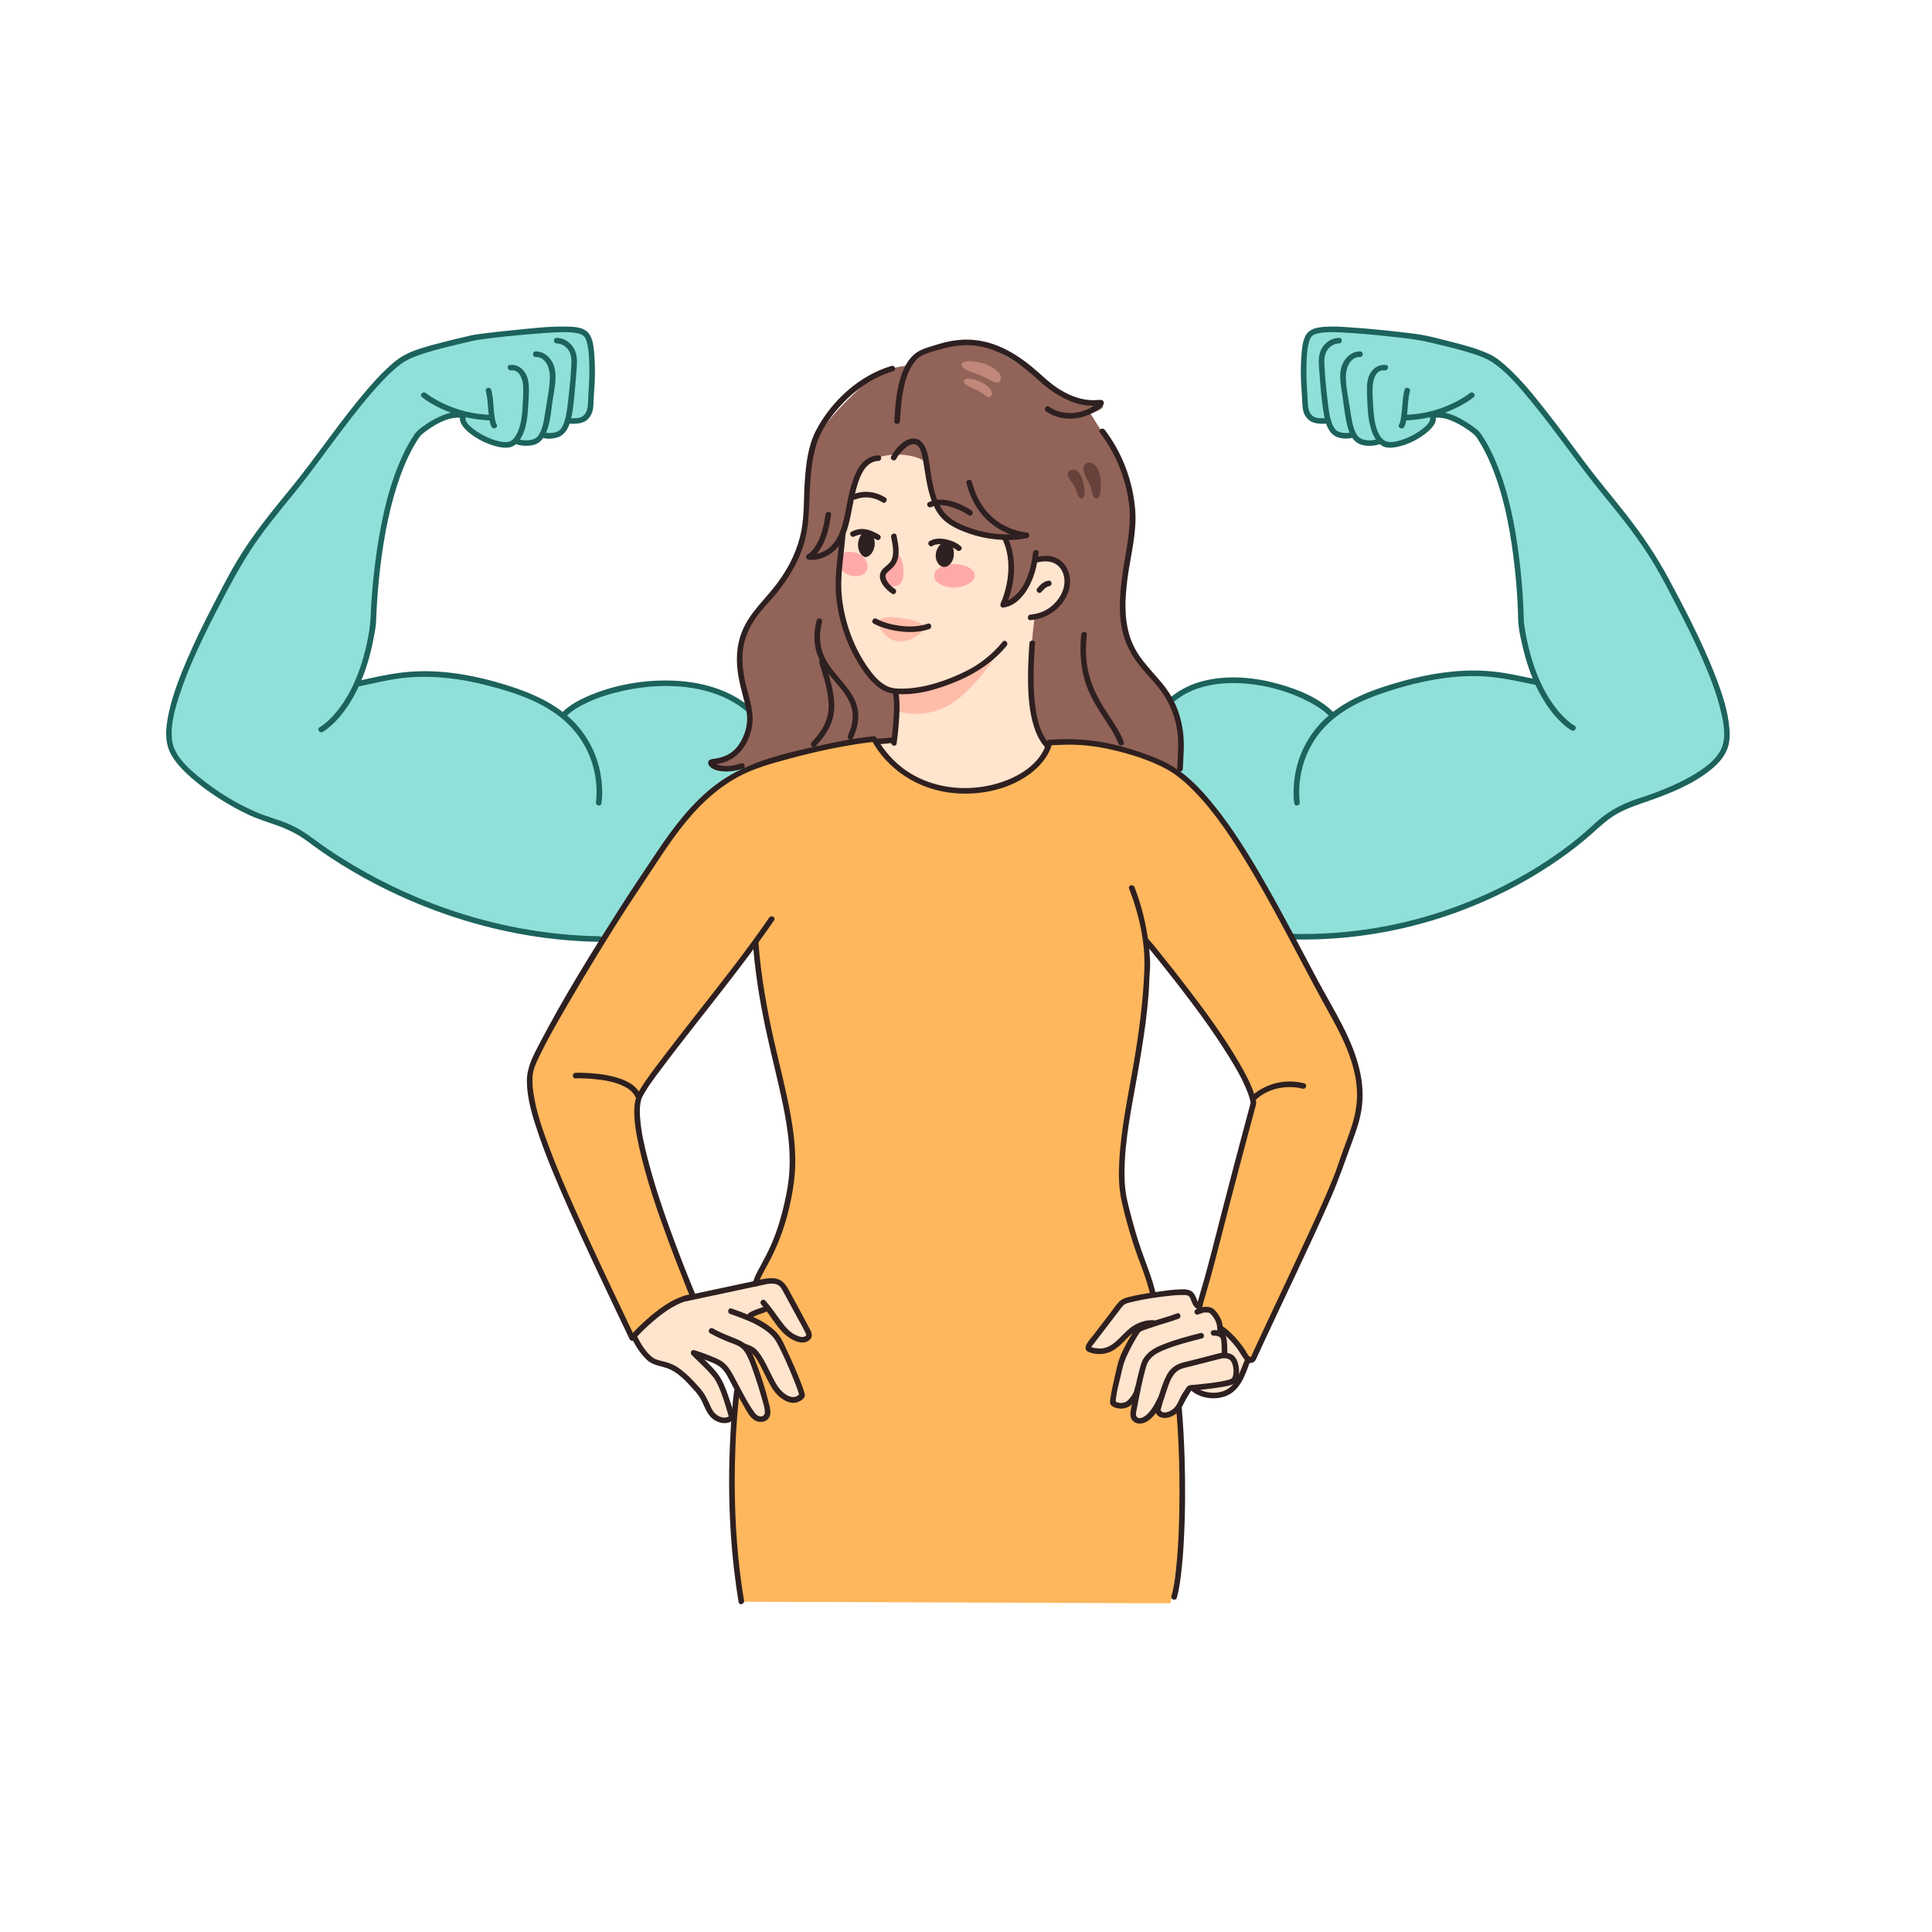 <svg xmlns="http://www.w3.org/2000/svg" xmlns:xlink="http://www.w3.org/1999/xlink" width="500" zoomAndPan="magnify" viewBox="0 0 375 375" height="500" preserveAspectRatio="xMidYMid meet" version="1.0"><defs><clipPath id="18fbe2f93c"><path d="M 32 63.211 L 156 63.211 L 156 183 L 32 183 Z M 32 63.211 " clip-rule="nonzero"/></clipPath><clipPath id="7a6f999723"><path d="M 219 63.211 L 336 63.211 L 336 183 L 219 183 Z M 219 63.211 " clip-rule="nonzero"/></clipPath><clipPath id="a734072577"><path d="M 102.66 143.43 L 264 143.43 L 264 311.375 L 102.66 311.375 Z M 102.66 143.43 " clip-rule="nonzero"/></clipPath><clipPath id="d03c28a5c3"><path d="M 32 63.211 L 117 63.211 L 117 183 L 32 183 Z M 32 63.211 " clip-rule="nonzero"/></clipPath><clipPath id="d1e6a67321"><path d="M 250 63.211 L 336 63.211 L 336 183 L 250 183 Z M 250 63.211 " clip-rule="nonzero"/></clipPath><clipPath id="e41e9b242d"><path d="M 141.504 269 L 144.539 269 L 144.539 311.375 L 141.504 311.375 Z M 141.504 269 " clip-rule="nonzero"/></clipPath></defs><g clip-path="url(#18fbe2f93c)"><path fill="#90e0da" d="M 105.297 84.277 C 105.152 84.562 104.98 84.844 104.781 85.102 C 103.762 86.422 100.973 86.051 100.215 85.711 L 100.02 85.641 C 99.832 85.836 99.621 86.008 99.395 86.145 C 96.957 87.582 88.266 82.965 90.051 80.57 L 90.094 80.402 C 89.91 80.359 89.73 80.312 89.559 80.262 L 89.461 80.613 C 89.102 80.543 86.176 80.141 81.242 84.18 C 72.824 95.953 72.441 121.023 72.441 121.023 C 71.777 125.965 70.602 129.797 69.273 132.746 L 69.383 132.793 C 75.348 131.574 83.918 128.359 101.359 134.633 C 104.672 135.824 107.258 137.328 109.281 138.984 L 109.473 138.758 C 114.668 133.41 135.012 128.715 145.418 137.887 C 145.418 137.887 152.613 143.293 155.473 146.145 L 155.477 146.168 C 153.043 146.777 150.402 147.512 147.645 148.391 C 135.531 152.262 129.438 163.758 124.383 171.09 C 122.664 173.59 119.91 177.891 116.945 182.695 L 116.355 182.328 C 86.672 181.871 65.555 167.191 59.59 162.605 C 57.5 161 54.469 159.871 51.945 159.094 C 46.145 157.312 34.938 150.32 33.148 145.078 C 30.621 137.684 42.145 117.277 44.898 112 C 48.238 105.609 52.996 99.871 57.551 94.324 C 62.531 88.258 73.359 71.797 79.25 69.227 C 83.227 67.484 88.371 66.504 91.383 65.723 C 93.219 65.25 107.047 63.824 109.93 64.004 C 111.148 64.074 113.238 64.078 113.938 65.215 C 114.621 66.332 114.719 67.75 114.816 68.996 C 114.996 71.379 114.965 73.77 114.766 76.148 C 114.523 79.023 114.902 79.949 113.496 81.219 C 112.855 81.805 111.102 81.801 110.234 81.734 L 110.172 81.719 C 109.957 82.473 109.645 83.191 109.148 83.789 C 108.25 84.879 105.559 84.77 105.414 84.336 L 105.297 84.277 " fill-opacity="1" fill-rule="nonzero"/></g><g clip-path="url(#7a6f999723)"><path fill="#90e0da" d="M 267.895 85.586 L 267.758 85.711 C 266.988 86.051 264.207 86.422 263.188 85.102 C 262.988 84.844 262.816 84.566 262.664 84.281 L 262.551 84.336 C 262.41 84.77 259.719 84.879 258.816 83.789 C 258.32 83.191 258.008 82.473 257.801 81.719 L 257.73 81.734 C 256.867 81.801 255.109 81.805 254.465 81.219 C 253.07 79.949 253.441 79.023 253.203 76.148 C 253.004 73.77 252.965 71.379 253.152 68.996 C 253.246 67.75 253.348 66.332 254.027 65.215 C 254.723 64.078 256.812 64.074 258.039 64.004 C 260.918 63.824 274.75 65.25 276.582 65.723 C 279.598 66.504 284.742 67.484 288.719 69.227 C 294.609 71.797 305.438 88.258 310.414 94.324 C 314.969 99.871 319.73 105.609 323.066 112 C 325.82 117.277 337.348 137.684 334.82 145.078 C 333.117 150.066 323.746 153.777 317.84 155.664 C 314.781 156.641 311.988 158.285 309.664 160.5 C 302.336 167.492 281.137 182.457 251.152 181.871 L 250.766 182.074 C 243.129 167.707 234.293 152.094 225.473 148.262 C 223.133 147.242 220.984 146.465 219.023 145.871 L 219.129 145.539 C 221.16 141.863 227.281 136.055 227.281 136.055 C 235.957 128.312 253.293 133.41 258.496 138.758 L 258.684 138.984 C 260.703 137.32 263.297 135.824 266.605 134.633 C 284.051 128.359 292.312 131.266 298.277 132.492 L 298.387 132.441 C 297.066 129.492 295.883 125.656 295.219 120.719 C 295.219 120.719 295.141 95.953 286.727 84.18 C 281.449 79.859 278.465 80.625 278.465 80.625 L 278.367 80.273 C 278.203 80.324 278.043 80.367 277.875 80.402 L 277.918 80.57 C 279.707 82.965 271.004 87.582 268.57 86.145 C 268.32 85.996 268.094 85.809 267.895 85.586 " fill-opacity="1" fill-rule="nonzero"/></g><g clip-path="url(#a734072577)"><path fill="#feb75d" d="M 123.02 259.402 C 122.82 259.629 122.707 259.758 122.707 259.758 C 108.855 230.711 100.785 213.57 103.246 206.992 C 104.66 203.211 111.203 191.996 116.945 182.695 C 119.91 177.891 122.664 173.59 124.383 171.09 C 129.438 163.758 135.531 152.262 147.645 148.391 C 150.402 147.512 153.043 146.777 155.477 146.168 C 163.746 144.105 169.652 143.496 169.652 143.496 C 178.398 159.164 201.195 154.273 203.723 144.156 C 205.941 144.156 210.867 143.414 219.023 145.871 C 220.984 146.465 223.133 147.242 225.473 148.262 C 234.293 152.094 243.129 167.707 250.766 182.074 C 253.598 187.387 256.262 192.531 258.703 196.848 C 267.637 212.645 263.031 217.336 260.332 226.051 C 258.535 231.855 246.324 256.828 243.305 263.672 C 243.121 264.094 242.676 264.168 242.332 263.965 C 242.211 263.895 242.098 263.793 242.02 263.652 C 239.598 259.57 237.176 258.055 237.176 258.055 L 236.832 258.086 C 236.809 257.812 236.777 257.48 236.715 257.098 C 236.57 256.203 235.441 254.277 234.539 254.277 C 233.566 254.277 233.809 254.184 233.004 254.469 L 232.793 253.762 C 232.797 253.734 232.805 253.711 232.809 253.684 C 233.23 251.809 233.898 250.293 236.461 240.191 C 239.297 229.031 243.312 214.125 243.312 214.125 C 241.934 205.719 222.543 182.734 222.543 182.734 L 222.34 182.758 C 222.766 185.992 222.695 188.211 222.629 188.66 C 222.621 188.73 222.621 188.801 222.613 188.867 C 222.195 205.652 215.785 223 218.305 233.387 C 221.215 245.363 222.516 245.516 223.816 251.324 L 223.84 251.465 C 222.262 251.695 220.715 251.969 219.051 252.375 C 218.723 252.457 218.387 252.543 218.094 252.711 C 217.695 252.945 217.406 253.316 217.125 253.684 C 215.234 256.156 213.344 258.625 211.449 261.094 C 211.309 261.285 211.16 261.516 211.238 261.738 C 211.32 261.949 211.582 262.027 211.801 262.074 C 212.438 262.223 213.086 262.371 213.742 262.34 C 215.711 262.254 217.242 260.668 218.586 259.227 C 219.934 257.797 221.938 256.711 223.91 256.844 L 223.957 256.996 C 222.504 257.477 221.219 257.941 220.961 258.156 C 220.504 258.535 217.863 263.121 217.395 265.297 C 217.012 267.051 216.051 270.699 215.996 272.395 C 216.801 273.043 218.527 273.27 219.488 272.047 C 219.488 272.047 220.562 270.895 220.793 269.703 L 220.844 269.711 C 220.48 271.457 220.16 273.191 219.957 274.32 C 219.816 275.074 220.363 275.828 221.129 275.848 C 223.418 275.895 225.129 271.859 225.453 271.203 C 225.027 272.523 224.699 273.656 224.727 273.762 C 225.102 275.484 227.727 274.762 228.797 273.121 L 228.812 273.133 C 230.039 287 228.723 305.711 227.133 311.203 L 143.898 310.895 C 141.441 296.406 141.988 282.281 142.547 275.059 C 142.785 271.922 143.027 270.078 143.027 270.078 L 143.32 269.984 C 144.293 271.742 145.367 273.629 146.035 274.59 C 147.109 276.117 149.172 275.656 148.988 274 C 148.805 272.34 147.258 267.266 145.949 264.012 C 145.551 263.02 145.102 261.996 144.281 261.305 C 145.578 261.797 146.09 261.969 146.699 262.711 C 148.113 264.434 149.312 267.66 150.531 269.52 C 151.16 270.473 153.84 273.215 155.676 270.918 C 155.551 269.449 151.574 260.664 150.895 259.773 C 149.578 258.047 147.66 256.898 145.605 255.992 L 145.977 255.176 C 146.781 254.738 147.602 254.531 148.488 254.184 L 149.176 254.113 C 150.152 255.371 150.992 256.711 152.082 258 C 153.531 259.723 155.504 260.34 156.211 260.043 C 157.41 259.543 157.105 259.059 156.594 258.074 C 155.551 256.066 153.609 252.543 152.535 250.551 C 152.27 250.066 152 249.574 151.582 249.219 C 150.477 248.293 148.5 248.816 147.258 249.078 C 147.055 249.121 146.852 249.164 146.652 249.211 C 147.414 246.078 151.391 242.664 153.43 230.324 C 155.598 217.234 148.129 203.625 146.664 182.922 L 146.613 182.883 C 137.531 195.266 123.742 211.547 123.852 213.715 C 121.941 222.051 134.559 251.734 134.559 251.734 C 134.059 251.797 133.547 251.91 133.039 252.07 C 128.648 253.453 124.223 258.082 123.02 259.402 " fill-opacity="1" fill-rule="nonzero"/></g><path fill="#ffe4ce" d="M 239.371 268.09 C 240.125 267.633 240.145 265.246 239.449 264.039 C 238.996 263.258 238.137 263.156 237.672 263.152 L 237.68 262.883 C 237.688 261.207 237.652 259.66 237.242 259.289 C 237.117 259.176 236.98 259.082 236.836 259.012 L 236.887 258.914 C 236.863 258.742 236.859 258.465 236.832 258.086 L 237.176 258.055 C 237.176 258.055 239.598 259.57 242.02 263.652 C 242.098 263.793 242.211 263.895 242.332 263.965 L 242.09 264.285 C 241.711 265.301 241.293 266.305 240.836 267.293 C 240.566 267.879 240.273 268.461 239.883 268.973 C 238.906 270.227 237.297 270.922 235.707 270.898 C 234.121 270.879 232.57 270.172 231.426 269.078 L 231.426 268.875 C 233.176 268.867 238.242 268.785 239.371 268.09 " fill-opacity="1" fill-rule="nonzero"/><path fill="#ffe4ce" d="M 225.457 271.191 C 225.941 269.691 226.562 267.949 226.953 267.195 C 227.523 266.094 228.551 265.312 229.766 265.043 C 231.426 264.672 236.875 263.164 237.391 263.156 C 237.445 263.156 237.543 263.145 237.672 263.152 C 238.137 263.156 238.996 263.258 239.449 264.039 C 240.145 265.246 240.125 267.633 239.371 268.09 C 238.242 268.785 233.176 268.867 231.426 268.875 C 231.055 268.875 230.836 268.875 230.836 268.875 C 230.133 269.922 229.898 270.797 229.023 272.715 C 228.961 272.859 228.887 272.992 228.797 273.121 C 227.727 274.762 225.102 275.484 224.727 273.762 C 224.699 273.656 225.027 272.523 225.453 271.203 C 225.457 271.203 225.457 271.199 225.457 271.191 " fill-opacity="1" fill-rule="nonzero"/><path fill="#ffe4ce" d="M 220.844 269.711 L 220.793 269.703 C 220.562 270.895 219.488 272.047 219.488 272.047 C 218.527 273.27 216.801 273.043 215.996 272.395 C 216.051 270.699 217.012 267.051 217.395 265.297 C 217.863 263.121 220.504 258.535 220.961 258.156 C 221.219 257.941 222.504 257.477 223.957 256.996 L 223.91 256.844 C 221.938 256.711 219.934 257.797 218.586 259.227 C 217.242 260.668 215.711 262.254 213.742 262.34 C 213.086 262.371 212.438 262.223 211.801 262.074 C 211.582 262.027 211.32 261.949 211.238 261.738 C 211.16 261.516 211.309 261.285 211.449 261.094 C 213.344 258.625 215.234 256.156 217.125 253.684 C 217.406 253.316 217.695 252.945 218.094 252.711 C 218.387 252.543 218.723 252.457 219.051 252.375 C 220.715 251.969 222.262 251.695 223.84 251.465 C 225.051 251.285 226.285 251.133 227.59 250.965 C 228.191 250.891 230.25 250.789 230.801 251.043 C 231.836 251.52 231.621 253.129 232.637 253.648 L 232.809 253.684 C 232.805 253.711 232.797 253.734 232.793 253.762 L 233.004 254.469 C 233.809 254.184 233.566 254.277 234.539 254.277 C 235.441 254.277 236.57 256.203 236.715 257.098 C 236.777 257.48 236.809 257.812 236.832 258.086 C 236.859 258.465 236.863 258.742 236.887 258.914 L 236.836 259.012 C 236.98 259.082 237.117 259.176 237.242 259.289 C 237.652 259.66 237.688 261.207 237.68 262.883 L 237.672 263.152 C 237.543 263.145 237.445 263.156 237.391 263.156 C 236.875 263.164 231.426 264.672 229.766 265.043 C 228.551 265.312 227.523 266.094 226.953 267.195 C 226.562 267.949 225.941 269.691 225.457 271.191 C 225.457 271.199 225.457 271.203 225.453 271.203 C 225.129 271.859 223.418 275.895 221.129 275.848 C 220.363 275.828 219.816 275.074 219.957 274.32 C 220.16 273.191 220.48 271.457 220.844 269.711 " fill-opacity="1" fill-rule="nonzero"/><path fill="#ffe4ce" d="M 145.977 255.176 L 145.605 255.992 C 147.66 256.898 149.578 258.047 150.895 259.773 C 151.574 260.664 155.551 269.449 155.676 270.918 C 153.84 273.215 151.16 270.473 150.531 269.52 C 149.312 267.66 148.113 264.434 146.699 262.711 C 146.09 261.969 145.578 261.797 144.281 261.305 C 145.102 261.996 145.551 263.02 145.949 264.012 C 147.258 267.266 148.805 272.34 148.988 274 C 149.172 275.656 147.109 276.117 146.035 274.59 C 145.367 273.629 144.293 271.742 143.32 269.984 C 142.738 268.93 142.191 267.922 141.785 267.191 C 141.32 266.336 140.809 265.48 140.031 264.898 C 139.656 264.613 139.223 264.406 138.793 264.211 C 137.438 263.598 136.043 263.074 134.621 262.641 C 135.797 263.879 138.074 265.789 139.305 267.633 C 140.684 270 141.672 273.898 141.98 274.891 C 141.992 274.934 142.004 274.98 142.004 275.016 C 142.004 275.949 138.812 276.504 137.484 273.395 C 136.09 270.156 135.324 269.773 134.258 268.551 C 133.184 267.324 131.695 266.156 130.777 265.625 C 129.398 264.82 128.297 264.898 126.836 264.266 C 125.809 263.824 124.102 261.605 123.02 259.402 C 124.223 258.082 128.648 253.453 133.039 252.07 L 133.047 252.109 C 137.582 251.145 142.117 250.18 146.652 249.211 C 146.852 249.164 147.055 249.121 147.258 249.078 C 148.5 248.816 150.477 248.293 151.582 249.219 C 152 249.574 152.27 250.066 152.535 250.551 C 153.609 252.543 155.551 256.066 156.594 258.074 C 157.105 259.059 157.41 259.543 156.211 260.043 C 155.504 260.34 153.531 259.723 152.082 258 C 150.992 256.711 150.152 255.371 149.176 254.113 L 148.488 254.184 C 147.602 254.531 146.781 254.738 145.977 255.176 " fill-opacity="1" fill-rule="nonzero"/><path fill="#1c635c" d="M 145.805 137.445 C 141.535 133.715 135.828 132.254 130.262 132.098 C 124.977 131.953 119.504 132.875 114.613 134.914 C 112.633 135.738 110.605 136.77 109.086 138.316 C 108.594 138.816 109.363 139.582 109.852 139.086 C 111.094 137.82 112.707 136.949 114.305 136.219 C 116.457 135.246 118.75 134.559 121.059 134.059 C 126.293 132.93 131.906 132.742 137.109 134.137 C 140.008 134.914 142.766 136.234 145.035 138.211 C 145.559 138.672 146.328 137.906 145.805 137.445 " fill-opacity="1" fill-rule="nonzero"/><path fill="#1c635c" d="M 116.723 155.969 C 116.992 154.414 116.914 152.773 116.715 151.219 C 116.254 147.648 114.84 144.273 112.578 141.465 C 108.918 136.914 103.555 134.602 98.109 132.91 C 92.547 131.188 86.715 130.082 80.871 130.309 C 77.262 130.453 73.781 131.203 70.27 131.992 C 69.926 132.066 69.582 132.145 69.234 132.215 C 68.551 132.355 68.84 133.402 69.523 133.262 C 72.758 132.598 75.922 131.766 79.223 131.496 C 84.488 131.066 89.762 131.773 94.855 133.109 C 100.531 134.598 106.414 136.566 110.605 140.875 C 113.137 143.473 114.82 146.766 115.484 150.324 C 115.723 151.609 115.824 152.918 115.789 154.223 C 115.777 154.613 115.754 155 115.715 155.383 C 115.707 155.445 115.699 155.504 115.691 155.566 C 115.672 155.746 115.703 155.488 115.691 155.57 C 115.688 155.605 115.684 155.645 115.676 155.68 C 115.559 156.359 116.609 156.656 116.723 155.969 " fill-opacity="1" fill-rule="nonzero"/><path fill="#1c635c" d="M 62.617 142.074 C 63.188 141.77 63.707 141.328 64.191 140.902 C 65.5 139.758 66.609 138.387 67.57 136.945 C 69.148 134.559 70.312 131.906 71.188 129.191 C 71.773 127.367 72.223 125.5 72.566 123.617 C 72.738 122.672 72.953 121.707 72.988 120.746 C 73.125 117.145 73.387 113.555 73.82 109.973 C 74.566 103.871 75.719 97.723 77.863 91.941 C 78.387 90.527 78.977 89.137 79.664 87.793 C 80 87.133 80.363 86.484 80.75 85.852 C 80.91 85.586 81.082 85.316 81.254 85.055 C 81.562 84.59 81.879 84.289 82.332 83.945 C 84.25 82.496 86.66 80.984 89.168 81.07 C 89.211 81.07 89.254 81.074 89.297 81.078 C 89.391 81.09 89.152 81.066 89.277 81.074 C 89.305 81.078 89.332 81.086 89.355 81.094 C 90.035 81.262 90.324 80.215 89.645 80.047 C 88.141 79.672 86.332 80.391 85.008 81.016 C 84.188 81.406 83.398 81.875 82.648 82.387 C 81.82 82.953 80.992 83.508 80.43 84.34 C 79.613 85.547 78.91 86.824 78.285 88.141 C 75.594 93.812 74.195 100.07 73.246 106.246 C 72.562 110.703 72.117 115.207 71.938 119.711 C 71.867 121.469 71.582 123.16 71.207 124.887 C 70.5 128.152 69.453 131.371 67.871 134.32 C 66.895 136.137 65.723 137.859 64.273 139.328 C 63.559 140.062 62.957 140.562 62.176 141.074 C 62.141 141.098 62.105 141.117 62.066 141.137 C 61.453 141.469 62 142.402 62.617 142.074 " fill-opacity="1" fill-rule="nonzero"/><path fill="#1c635c" d="M 81.902 77.066 C 83.016 77.984 84.32 78.703 85.621 79.312 C 88.672 80.75 91.984 81.527 95.352 81.609 C 96.051 81.625 96.051 80.539 95.352 80.523 C 92.141 80.445 88.953 79.703 86.051 78.32 C 85.176 77.902 84.324 77.434 83.516 76.898 C 83.281 76.746 83.055 76.586 82.828 76.422 C 82.797 76.398 82.762 76.375 82.734 76.352 C 82.641 76.281 82.836 76.422 82.727 76.348 C 82.707 76.332 82.688 76.316 82.668 76.301 C 82.133 75.859 81.359 76.621 81.902 77.066 " fill-opacity="1" fill-rule="nonzero"/><g clip-path="url(#d03c28a5c3)"><path fill="#1c635c" d="M 116.355 181.727 C 106.125 181.555 95.98 179.668 86.34 176.262 C 79.305 173.773 72.539 170.492 66.234 166.508 C 64.301 165.285 62.406 163.992 60.574 162.621 C 59.074 161.496 57.531 160.566 55.793 159.84 C 53.82 159.008 51.738 158.496 49.773 157.648 C 45.934 155.992 42.25 153.75 39 151.121 C 36.656 149.227 33.699 146.719 33.375 143.512 C 33.066 140.469 34.039 137.305 34.992 134.453 C 36.215 130.773 37.785 127.207 39.461 123.707 C 40.895 120.703 42.43 117.75 43.992 114.809 C 45.926 111.184 47.93 107.645 50.336 104.301 C 53.223 100.289 56.488 96.586 59.496 92.672 C 61.84 89.621 64.082 86.5 66.406 83.438 C 68.871 80.184 71.391 76.945 74.199 73.977 C 75.289 72.824 76.43 71.688 77.703 70.734 C 79.148 69.656 80.832 69.066 82.543 68.52 C 84.938 67.758 87.391 67.191 89.832 66.609 C 90.98 66.336 92.094 66.059 93.266 65.895 C 96.582 65.434 99.926 65.113 103.262 64.832 C 104.828 64.699 106.395 64.574 107.965 64.508 C 109.289 64.449 110.684 64.414 111.984 64.676 C 112.402 64.762 112.863 64.875 113.203 65.145 C 113.691 65.531 113.879 66.281 114.008 66.855 C 114.324 68.223 114.348 69.691 114.383 71.086 C 114.418 72.676 114.367 74.27 114.242 75.855 C 114.16 76.922 114.195 78.023 114.043 79.082 C 113.949 79.742 113.645 80.418 113.074 80.805 C 112.332 81.309 111.086 81.195 110.234 81.137 C 109.535 81.086 109.539 82.172 110.234 82.219 C 111.246 82.293 112.402 82.305 113.348 81.887 C 114.07 81.562 114.637 80.824 114.906 80.098 C 115.203 79.312 115.184 78.426 115.219 77.602 C 115.281 76.105 115.438 74.613 115.469 73.113 C 115.504 71.531 115.449 69.949 115.312 68.371 C 115.207 67.16 115.055 65.801 114.332 64.777 C 113.332 63.359 111.012 63.402 109.461 63.387 C 106.281 63.355 103.07 63.742 99.914 64.055 C 98.148 64.227 96.383 64.414 94.621 64.633 C 93.547 64.766 92.445 64.875 91.387 65.109 C 89.234 65.59 87.086 66.117 84.957 66.688 C 82.734 67.281 80.32 67.887 78.305 69.035 C 77.059 69.746 75.949 70.723 74.914 71.711 C 73.531 73.035 72.25 74.461 71.008 75.918 C 65.82 82.008 61.418 88.703 56.348 94.883 C 52.586 99.469 48.82 104.098 45.801 109.211 C 44.219 111.891 42.801 114.699 41.367 117.465 C 39.602 120.867 37.91 124.309 36.395 127.828 C 34.895 131.309 33.484 134.895 32.707 138.617 C 32.121 141.41 31.867 144.348 33.449 146.863 C 34.43 148.422 35.762 149.762 37.145 150.973 C 38.816 152.441 40.629 153.754 42.5 154.957 C 44.309 156.113 46.188 157.176 48.129 158.09 C 49.918 158.938 51.766 159.504 53.629 160.16 C 55.824 160.938 57.867 161.926 59.727 163.332 C 60.512 163.926 61.305 164.504 62.109 165.066 C 67.598 168.906 73.512 172.152 79.664 174.801 C 88.695 178.691 98.27 181.273 108.059 182.309 C 110.816 182.602 113.582 182.766 116.355 182.812 C 117.055 182.824 117.055 181.738 116.355 181.727 " fill-opacity="1" fill-rule="nonzero"/></g><path fill="#1c635c" d="M 108.055 66.664 C 109.004 66.691 109.824 67.184 110.348 67.969 C 110.914 68.809 110.938 69.852 110.895 70.824 C 110.793 73.039 110.566 75.266 110.316 77.465 C 110.184 78.578 110.059 79.703 109.824 80.801 C 109.637 81.684 109.367 82.652 108.766 83.352 C 108.355 83.824 107.66 83.98 107.062 84.031 C 106.781 84.055 106.488 84.062 106.211 84.023 C 106.102 84.012 105.988 83.996 105.883 83.961 C 105.734 83.91 105.855 83.945 105.883 84 C 105.574 83.375 104.637 83.922 104.945 84.547 C 105.371 85.414 107.152 85.156 107.867 85 C 109.504 84.641 110.285 83.277 110.711 81.75 C 111.273 79.734 111.414 77.551 111.609 75.473 C 111.715 74.34 111.805 73.203 111.895 72.07 C 111.969 71.094 112.062 70.109 111.914 69.133 C 111.613 67.184 110.062 65.633 108.055 65.578 C 107.355 65.559 107.355 66.645 108.055 66.664 " fill-opacity="1" fill-rule="nonzero"/><path fill="#1c635c" d="M 103.977 69.289 C 106.105 69.285 106.797 71.711 106.734 73.438 C 106.652 75.648 106.148 77.891 105.816 80.078 C 105.672 81.047 105.531 82.023 105.23 82.957 C 104.992 83.699 104.637 84.66 103.922 85.07 C 103.016 85.598 101.445 85.59 100.484 85.184 C 99.852 84.914 99.297 85.848 99.938 86.121 C 100.973 86.559 102.223 86.621 103.32 86.414 C 104.875 86.129 105.672 84.949 106.18 83.531 C 106.863 81.629 106.996 79.5 107.297 77.516 C 107.59 75.559 108.109 73.453 107.656 71.48 C 107.254 69.762 105.836 68.203 103.977 68.203 C 103.277 68.203 103.277 69.289 103.977 69.289 " fill-opacity="1" fill-rule="nonzero"/><path fill="#1c635c" d="M 99.223 71.898 C 100.816 71.684 101.457 73.617 101.531 74.844 C 101.598 75.961 101.531 77.109 101.473 78.227 C 101.367 80.289 101.223 82.652 100.164 84.484 C 99.84 85.047 99.367 85.625 98.699 85.766 C 98.109 85.891 97.465 85.785 96.883 85.656 C 95.293 85.293 93.758 84.566 92.414 83.648 C 91.672 83.141 89.809 81.797 90.52 80.789 C 90.922 80.219 89.98 79.676 89.578 80.242 C 88.629 81.59 90.004 83.121 91.008 83.941 C 92.52 85.184 94.371 86.121 96.262 86.621 C 97.086 86.836 97.98 86.988 98.832 86.844 C 99.676 86.699 100.328 86.145 100.82 85.465 C 102.254 83.484 102.426 80.66 102.555 78.309 C 102.637 76.773 102.809 75.094 102.445 73.586 C 102.047 71.945 100.699 70.613 98.934 70.852 C 98.242 70.945 98.535 71.992 99.223 71.898 " fill-opacity="1" fill-rule="nonzero"/><path fill="#1c635c" d="M 94.297 75.938 C 94.633 77.105 94.652 78.387 94.77 79.59 C 94.836 80.266 94.906 80.945 95.027 81.613 C 95.105 82.047 95.191 82.543 95.449 82.914 C 95.848 83.484 96.789 82.941 96.387 82.363 C 96.344 82.305 96.309 82.238 96.277 82.172 C 96.332 82.285 96.273 82.156 96.27 82.129 C 96.25 82.07 96.23 82.016 96.215 81.957 C 96.145 81.715 96.098 81.469 96.055 81.219 C 95.949 80.598 95.891 79.965 95.832 79.336 C 95.715 78.117 95.688 76.828 95.34 75.648 C 95.148 74.98 94.098 75.262 94.297 75.938 " fill-opacity="1" fill-rule="nonzero"/><path fill="#1c635c" d="M 227.668 136.383 C 231.09 133.363 235.793 132.453 240.238 132.598 C 244.707 132.738 249.246 133.859 253.266 135.816 C 255.016 136.664 256.742 137.688 258.113 139.086 C 258.605 139.582 259.371 138.816 258.883 138.316 C 256.074 135.457 251.957 133.812 248.168 132.754 C 243.531 131.465 238.453 130.977 233.734 132.133 C 231.215 132.754 228.848 133.891 226.898 135.613 C 226.375 136.078 227.145 136.848 227.668 136.383 " fill-opacity="1" fill-rule="nonzero"/><path fill="#1c635c" d="M 252.289 155.68 C 252.285 155.652 252.281 155.625 252.277 155.602 C 252.254 155.461 252.289 155.691 252.281 155.633 C 252.273 155.578 252.266 155.523 252.262 155.469 C 252.23 155.156 252.203 154.844 252.188 154.527 C 252.141 153.441 252.188 152.34 252.332 151.262 C 252.781 147.895 254.148 144.656 256.312 142.035 C 259.988 137.594 265.285 135.434 270.664 133.793 C 275.973 132.172 281.496 131.09 287.07 131.242 C 290.852 131.348 294.453 132.199 298.133 132.957 C 298.816 133.098 299.109 132.051 298.422 131.91 C 295.125 131.23 291.879 130.441 288.5 130.227 C 283.078 129.871 277.633 130.723 272.414 132.152 C 266.629 133.742 260.688 135.805 256.453 140.25 C 253.855 142.973 252.09 146.422 251.422 150.125 C 251.191 151.367 251.074 152.633 251.086 153.895 C 251.09 154.531 251.07 155.254 251.227 155.875 C 251.234 155.906 251.234 155.938 251.242 155.969 C 251.359 156.656 252.406 156.363 252.289 155.68 " fill-opacity="1" fill-rule="nonzero"/><path fill="#1c635c" d="M 305.59 140.832 C 304.984 140.504 304.648 140.199 304.148 139.754 C 302.82 138.574 301.707 137.168 300.758 135.672 C 299.148 133.133 298 130.328 297.172 127.445 C 296.617 125.523 296.203 123.562 295.898 121.582 C 295.824 121.094 295.762 120.656 295.758 120.172 C 295.684 116.195 295.363 112.215 294.867 108.27 C 294.09 102.105 292.898 95.879 290.539 90.109 C 289.973 88.734 289.348 87.387 288.621 86.094 C 288.258 85.457 287.875 84.836 287.461 84.234 C 286.914 83.43 286.035 82.875 285.234 82.332 C 283.414 81.102 281.016 79.785 278.723 79.988 C 278.59 80 278.449 80.012 278.32 80.047 C 277.645 80.215 277.93 81.262 278.609 81.094 C 278.633 81.086 278.656 81.082 278.68 81.078 C 278.77 81.07 278.691 81.074 278.641 81.082 C 278.691 81.074 278.746 81.07 278.797 81.07 C 279.098 81.059 279.398 81.062 279.695 81.102 C 280.898 81.25 282.059 81.738 283.117 82.312 C 284 82.789 284.836 83.344 285.637 83.945 C 286.047 84.262 286.355 84.523 286.641 84.945 C 286.84 85.25 287.035 85.555 287.227 85.867 C 287.988 87.117 288.648 88.434 289.23 89.781 C 291.684 95.457 292.922 101.68 293.719 107.785 C 294.246 111.828 294.582 115.906 294.664 119.98 C 294.715 122.18 295.25 124.398 295.793 126.523 C 296.566 129.539 297.664 132.508 299.215 135.215 C 300.195 136.926 301.367 138.555 302.766 139.941 C 303.414 140.586 304.137 141.254 304.938 141.707 C 304.973 141.727 305.008 141.75 305.043 141.77 C 305.66 142.098 306.211 141.16 305.59 140.832 " fill-opacity="1" fill-rule="nonzero"/><path fill="#1c635c" d="M 285.297 76.301 C 285.277 76.316 285.258 76.332 285.238 76.348 C 285.141 76.422 285.297 76.305 285.25 76.34 C 285.211 76.367 285.176 76.395 285.137 76.422 C 284.922 76.578 284.707 76.73 284.484 76.879 C 283.664 77.418 282.805 77.898 281.918 78.32 C 279.012 79.703 275.828 80.445 272.613 80.523 C 271.914 80.539 271.914 81.625 272.613 81.609 C 275.984 81.527 279.293 80.75 282.344 79.312 C 283.645 78.703 284.953 77.984 286.066 77.066 C 286.605 76.621 285.836 75.859 285.297 76.301 " fill-opacity="1" fill-rule="nonzero"/><g clip-path="url(#d1e6a67321)"><path fill="#1c635c" d="M 251.152 182.355 C 261.48 182.543 271.809 180.906 281.562 177.5 C 288.98 174.91 296.09 171.348 302.543 166.855 C 304.773 165.305 306.934 163.641 308.961 161.832 C 310.422 160.531 311.809 159.211 313.488 158.188 C 315.617 156.887 317.93 156.188 320.266 155.367 C 324.395 153.91 328.66 152.164 332.094 149.383 C 333.473 148.262 334.758 146.875 335.344 145.164 C 335.75 143.977 335.777 142.668 335.68 141.426 C 335.406 137.98 334.258 134.605 333.027 131.395 C 331.625 127.734 329.969 124.168 328.223 120.656 C 326.875 117.945 325.449 115.273 324.027 112.602 C 321.641 108.117 318.848 103.973 315.723 99.969 C 313.027 96.523 310.191 93.199 307.574 89.691 C 305.094 86.371 302.652 83.027 300.094 79.77 C 297.699 76.719 295.23 73.637 292.336 71.047 C 291.348 70.164 290.281 69.285 289.062 68.727 C 286.715 67.652 284.176 66.969 281.676 66.344 C 279.895 65.895 278.098 65.391 276.293 65.055 C 275.09 64.832 273.871 64.695 272.66 64.551 C 269.109 64.125 265.547 63.777 261.984 63.535 C 260.746 63.453 259.496 63.352 258.258 63.391 C 256.535 63.445 254.242 63.453 253.375 65.23 C 252.809 66.383 252.703 67.68 252.609 68.941 C 252.488 70.527 252.461 72.121 252.516 73.707 C 252.562 75.117 252.699 76.512 252.762 77.918 C 252.793 78.73 252.809 79.574 253.152 80.324 C 253.465 81.008 254.039 81.664 254.746 81.941 C 255.672 82.297 256.762 82.289 257.73 82.219 C 258.426 82.172 258.43 81.086 257.73 81.137 C 256.879 81.195 255.582 81.32 254.848 80.777 C 254.277 80.355 253.996 79.68 253.914 79 C 253.785 77.922 253.797 76.816 253.715 75.734 C 253.594 74.191 253.547 72.637 253.586 71.086 C 253.621 69.691 253.645 68.223 253.957 66.855 C 254.082 66.312 254.25 65.641 254.66 65.234 C 255.004 64.898 255.523 64.77 255.98 64.676 C 257.25 64.422 258.613 64.449 259.902 64.504 C 263.246 64.645 266.59 64.977 269.914 65.332 C 272.496 65.602 275.062 65.867 277.582 66.477 C 279.945 67.047 282.324 67.578 284.652 68.281 C 286.457 68.824 288.336 69.387 289.898 70.469 C 292.676 72.402 294.941 75.164 297.082 77.746 C 301.977 83.664 306.258 90.051 311.125 95.984 C 314.734 100.391 318.324 104.848 321.227 109.762 C 322.75 112.336 324.105 115.027 325.488 117.684 C 327.164 120.902 328.781 124.16 330.246 127.48 C 331.727 130.844 333.102 134.297 333.977 137.871 C 334.59 140.379 335.223 143.484 333.836 145.855 C 332.891 147.48 331.328 148.715 329.777 149.73 C 327.93 150.949 325.93 151.93 323.895 152.801 C 321.98 153.621 320.016 154.332 318.035 154.973 C 315.566 155.773 313.25 156.883 311.176 158.453 C 309.965 159.375 308.895 160.453 307.75 161.457 C 306.82 162.266 305.867 163.047 304.891 163.801 C 299.32 168.098 293.125 171.613 286.66 174.371 C 277.938 178.09 268.59 180.375 259.125 181.062 C 256.473 181.254 253.812 181.316 251.152 181.27 C 250.453 181.254 250.453 182.34 251.152 182.355 " fill-opacity="1" fill-rule="nonzero"/></g><path fill="#1c635c" d="M 259.914 65.578 C 258.207 65.625 256.742 66.777 256.219 68.398 C 255.93 69.301 255.945 70.281 256.008 71.215 C 256.082 72.324 256.176 73.43 256.273 74.535 C 256.461 76.688 256.641 78.875 257.074 80.992 C 257.387 82.52 258 84.273 259.586 84.852 C 260.23 85.086 260.965 85.172 261.645 85.121 C 262.098 85.09 262.793 85.02 263.02 84.547 C 263.328 83.926 262.391 83.375 262.082 84 C 262.109 83.945 262.23 83.91 262.082 83.961 C 261.977 83.996 261.867 84.012 261.758 84.023 C 261.477 84.062 261.184 84.055 260.902 84.031 C 260.305 83.98 259.609 83.824 259.203 83.352 C 258.602 82.648 258.328 81.684 258.141 80.801 C 257.906 79.703 257.781 78.578 257.652 77.465 C 257.398 75.266 257.172 73.039 257.074 70.824 C 257.027 69.852 257.055 68.809 257.617 67.969 C 258.145 67.184 258.961 66.691 259.914 66.664 C 260.609 66.645 260.613 65.559 259.914 65.578 " fill-opacity="1" fill-rule="nonzero"/><path fill="#1c635c" d="M 263.988 68.203 C 262.371 68.203 261.07 69.391 260.508 70.844 C 259.801 72.664 260.25 74.707 260.531 76.566 C 260.836 78.621 261.02 80.75 261.551 82.766 C 261.938 84.234 262.625 85.805 264.176 86.301 C 265.367 86.68 266.875 86.605 268.027 86.121 C 268.672 85.848 268.117 84.914 267.48 85.184 C 266.52 85.59 264.953 85.598 264.043 85.07 C 263.328 84.656 262.973 83.703 262.734 82.957 C 262.438 82.02 262.293 81.047 262.148 80.078 C 261.82 77.891 261.312 75.648 261.23 73.438 C 261.168 71.711 261.855 69.285 263.988 69.289 C 264.688 69.289 264.688 68.203 263.988 68.203 " fill-opacity="1" fill-rule="nonzero"/><path fill="#1c635c" d="M 269.035 70.852 C 267.516 70.648 266.238 71.617 265.703 73.008 C 265.18 74.359 265.32 75.898 265.367 77.32 C 265.453 79.797 265.578 82.547 266.738 84.797 C 267.164 85.625 267.836 86.457 268.75 86.754 C 269.484 86.992 270.305 86.906 271.047 86.77 C 272.945 86.414 274.836 85.516 276.395 84.379 C 277.535 83.547 279.5 81.82 278.387 80.242 C 277.988 79.676 277.043 80.219 277.449 80.789 C 278.055 81.648 276.723 82.762 276.07 83.273 C 274.773 84.289 273.219 85.055 271.641 85.512 C 270.402 85.867 269.055 86.113 268.152 85 C 266.895 83.457 266.695 81.055 266.551 79.148 C 266.453 77.891 266.398 76.617 266.418 75.355 C 266.434 74.039 266.906 71.652 268.746 71.898 C 269.426 71.992 269.723 70.945 269.035 70.852 " fill-opacity="1" fill-rule="nonzero"/><path fill="#1c635c" d="M 272.625 75.648 C 272.281 76.828 272.25 78.117 272.137 79.336 C 272.074 79.953 272.016 80.574 271.914 81.188 C 271.875 81.438 271.828 81.688 271.762 81.93 C 271.742 81.988 271.727 82.047 271.707 82.105 C 271.703 82.125 271.648 82.262 271.676 82.195 C 271.688 82.164 271.609 82.32 271.578 82.363 C 271.176 82.941 272.117 83.484 272.516 82.914 C 272.773 82.543 272.863 82.047 272.941 81.613 C 273.059 80.945 273.129 80.266 273.195 79.59 C 273.316 78.387 273.328 77.105 273.672 75.938 C 273.867 75.262 272.82 74.977 272.625 75.648 " fill-opacity="1" fill-rule="nonzero"/><path fill="#926359" d="M 165.594 76.586 C 168.961 73.262 171.77 71.512 175.473 71.047 C 177.629 70.734 179.34 68.371 179.34 68.371 C 179.34 68.371 186.16 65.609 191.691 67.375 C 194.855 68.367 202.828 73.973 204.516 75.477 C 206.402 77.246 209.957 77.941 213.062 78.453 C 215.938 78.941 211.652 80.27 211.652 80.27 L 213.898 83.844 C 213.898 83.844 219.734 93.281 219.695 99.969 C 219.629 106.887 217.34 112.816 218.523 121.891 C 219.367 128.105 224.992 131.879 227.621 137.031 C 229.195 139.695 229.031 149.551 228.961 150.238 C 215.5 142.523 203.184 144.129 203.184 144.129 C 203.184 144.129 182.988 142.828 172.965 143.438 C 162.945 144.051 145.043 149.25 145.043 149.25 L 138.234 148.637 C 138.234 148.637 145.09 145.574 145.566 140.938 C 145.766 138.5 143.559 129.172 143.797 126.387 C 144.18 119.746 153.203 114.445 155.254 106.727 C 157.543 98.098 155.785 91.648 158.367 85.289 C 159.645 82.637 163.188 78.859 165.594 76.586 " fill-opacity="1" fill-rule="evenodd"/><path fill="#ffe4ce" d="M 174.039 134.137 C 174.039 134.137 171.559 134.188 169.141 131.055 C 166.926 128.188 164.297 122.293 163.285 117.699 C 162.371 113.578 163.219 107.238 163.426 105.625 C 163.73 100.5 165.176 96.574 165.805 94.426 C 166.039 93.516 167.34 89.809 170.16 88.875 C 174.949 87.262 180.25 88.996 180.16 90.629 C 180.047 93.316 181.371 99.477 185.457 101.527 C 189.539 103.574 195.434 104.332 195.434 104.332 C 195.434 104.332 196.988 106.879 196.543 110.344 C 196.211 113.824 195.203 117.219 195.203 117.219 C 195.203 117.219 196.301 116.77 198.234 114.555 C 200.164 112.336 201.395 108.266 201.395 108.266 C 201.395 108.266 202.461 108.168 203.965 108.363 C 207.102 108.648 207.395 111.855 207.348 113.141 C 207.02 119.32 200.934 119.129 200.934 119.129 C 200.934 119.129 199.164 130.172 200.629 137.051 C 201.977 143.918 202.574 143.973 203.109 144.508 C 201.73 150.395 192.031 155.238 183.219 153.223 C 174.406 151.207 169.02 144.273 170.316 143.824 C 172.992 143.594 173.605 143.668 173.605 143.668 L 174.039 134.137 " fill-opacity="1" fill-rule="evenodd"/><path fill="#ffaaa9" d="M 171.559 110.895 C 171.664 110.086 172.531 109.727 173.086 109.094 C 173.508 108.562 173.641 107.523 174.102 107.582 C 175.141 107.715 175.492 110.461 175.301 111.961 C 175.105 113.465 174.109 113.922 173.066 113.789 C 172.145 113.668 171.367 112.398 171.559 110.895 " fill-opacity="1" fill-rule="evenodd"/><path fill="#ffaaa9" d="M 162.691 108.582 C 162.969 107.328 164.449 106.812 166.035 107.25 C 167.625 107.691 168.617 109.109 168.34 110.363 C 168.062 111.621 166.582 112.133 164.996 111.695 C 163.422 111.141 162.414 109.84 162.691 108.582 " fill-opacity="1" fill-rule="evenodd"/><path fill="#ffaaa9" d="M 189.195 111.75 C 189.242 110.465 187.367 109.52 185.258 109.484 C 183.027 109.43 181.246 110.496 181.316 111.797 C 181.27 113.078 183.145 114.023 185.254 114.062 C 187.379 113.98 189.16 112.918 189.195 111.75 " fill-opacity="1" fill-rule="evenodd"/><path fill="#ffbca9" d="M 173.883 134.062 C 173.883 134.062 180.457 133.664 185.668 131.516 C 190.879 129.367 194.578 125.32 194.578 125.32 C 194.578 125.32 189.926 133.176 184.793 136.508 C 179.668 139.84 174.25 138.09 174.25 138.09 L 173.883 134.062 " fill-opacity="1" fill-rule="evenodd"/><path fill="#68423a" d="M 212.117 96.141 C 211.773 95.16 212.051 94.84 211.086 93.191 C 210.125 91.543 209.855 89.98 211.285 89.812 C 212.125 89.684 212.859 90.367 213.289 91.598 C 213.547 92.332 213.758 93.418 213.641 94.34 C 213.734 97.289 212.461 97.125 212.117 96.141 " fill-opacity="1" fill-rule="evenodd"/><path fill="#68423a" d="M 209.484 96.508 C 209.168 96.23 209.125 95.641 208.668 94.641 C 208.211 93.645 207.242 92.934 207.242 91.992 C 207.219 91.285 208.449 90.855 209.082 91.41 C 210.152 92.25 210.461 94.402 210.543 95.586 C 210.555 96.41 210.102 97.176 209.484 96.508 " fill-opacity="1" fill-rule="evenodd"/><path fill="#c1877b" d="M 190.738 70.504 C 188.586 69.875 186.461 69.953 186.688 70.922 C 186.918 71.891 188.648 72.113 190.426 72.93 C 192.332 73.645 193.57 74.977 194.18 73.879 C 194.793 72.785 193.004 71.145 190.738 70.504 " fill-opacity="1" fill-rule="evenodd"/><path fill="#c1877b" d="M 190.277 74.082 C 188.719 73.414 187.098 73.207 187.109 74.027 C 187.141 74.738 188.379 75.133 189.707 75.773 C 191.035 76.41 191.828 77.57 192.395 76.82 C 192.961 76.074 191.836 74.754 190.277 74.082 " fill-opacity="1" fill-rule="evenodd"/><path fill="#ffbca9" d="M 179.277 121.961 C 179.426 120.805 176.957 120.234 174.758 119.953 C 172.562 119.668 170.684 119.664 170.535 120.82 C 170.387 121.973 172.098 124.188 174.18 124.457 C 176.375 124.738 179.129 123.113 179.277 121.961 " fill-opacity="1" fill-rule="evenodd"/><path fill="#2e2020" d="M 163.035 103.531 C 162.777 107.367 161.988 111.234 162.246 115.09 C 162.574 119.965 164.23 124.949 166.824 129.086 C 167.902 130.805 169.203 132.512 170.891 133.676 C 171.93 134.395 173.078 134.66 174.32 134.727 C 178.285 134.945 182.344 133.684 185.945 132.156 C 189.559 130.629 192.898 128.383 195.402 125.328 C 195.84 124.789 195.078 124.016 194.633 124.559 C 192.727 126.891 190.211 128.934 187.516 130.258 C 183.816 132.082 179.629 133.543 175.469 133.656 C 174.426 133.688 173.273 133.672 172.301 133.238 C 170.641 132.5 169.359 130.879 168.355 129.43 C 165.641 125.523 163.941 120.734 163.418 116.012 C 162.953 111.855 163.844 107.672 164.121 103.531 C 164.168 102.832 163.078 102.836 163.035 103.531 " fill-opacity="1" fill-rule="nonzero"/><path fill="#2e2020" d="M 173.312 134.461 C 173.668 136.438 173.516 138.531 173.359 140.523 C 173.293 141.367 173.207 142.211 173.109 143.051 C 173.059 143.477 173.023 143.75 172.977 144.059 C 172.879 144.742 173.922 145.039 174.027 144.348 C 174.215 143.078 174.348 141.801 174.449 140.523 C 174.613 138.422 174.73 136.254 174.359 134.172 C 174.238 133.484 173.188 133.777 173.312 134.461 " fill-opacity="1" fill-rule="nonzero"/><path fill="#2e2020" d="M 172.969 104.242 C 173.242 105.664 173.695 107.523 172.93 108.867 C 172.48 109.648 171.602 110.008 171.117 110.754 C 170.035 112.414 171.801 114.371 173.137 115.238 C 173.727 115.625 174.27 114.684 173.688 114.305 C 173.145 113.953 172.633 113.469 172.281 112.934 C 172.027 112.543 171.762 112.004 171.934 111.531 C 172.043 111.215 172.344 110.988 172.59 110.781 C 173.375 110.137 173.984 109.453 174.262 108.445 C 174.648 107.016 174.289 105.375 174.016 103.953 C 173.883 103.27 172.836 103.559 172.969 104.242 " fill-opacity="1" fill-rule="nonzero"/><path fill="#2e2020" d="M 166.535 105.492 C 166.711 104.105 167.422 103.141 168.363 103.145 C 169.289 103.262 169.848 104.391 169.785 105.793 C 169.605 107.18 168.777 108.129 167.957 108.141 C 167.047 107.906 166.488 106.777 166.535 105.492 " fill-opacity="1" fill-rule="evenodd"/><path fill="#2e2020" d="M 171.855 96.574 C 170.586 95.789 169.098 95.352 167.598 95.477 C 166.93 95.531 166.234 95.664 165.625 95.961 C 165.363 96.094 165.289 96.465 165.43 96.707 C 165.586 96.973 165.91 97.031 166.172 96.898 C 166.184 96.895 166.195 96.891 166.203 96.887 C 166.316 96.836 166.078 96.934 166.172 96.898 C 166.281 96.859 166.391 96.816 166.504 96.781 C 166.883 96.664 167.266 96.59 167.598 96.562 C 168.922 96.449 170.184 96.816 171.305 97.512 C 171.902 97.879 172.445 96.941 171.855 96.574 " fill-opacity="1" fill-rule="nonzero"/><path fill="#2e2020" d="M 165.832 104.133 C 165.91 104.094 165.992 104.055 166.07 104.02 C 166.102 104.004 166.141 103.988 166.09 104.008 C 166.129 103.992 166.172 103.977 166.215 103.961 C 166.363 103.906 166.516 103.859 166.672 103.824 C 166.715 103.816 166.758 103.805 166.805 103.797 C 166.816 103.793 166.949 103.773 166.891 103.781 C 166.844 103.789 166.945 103.773 166.957 103.773 C 167 103.77 167.047 103.766 167.094 103.762 C 167.277 103.754 167.457 103.758 167.641 103.773 C 167.766 103.785 167.934 103.816 168.113 103.855 C 168.332 103.91 168.543 103.977 168.75 104.055 C 169.238 104.234 169.695 104.488 170.137 104.758 C 170.738 105.121 171.281 104.184 170.684 103.82 C 169.754 103.254 168.738 102.785 167.641 102.688 C 166.816 102.613 166.012 102.82 165.281 103.199 C 164.66 103.52 165.211 104.457 165.832 104.133 " fill-opacity="1" fill-rule="nonzero"/><path fill="#2e2020" d="M 185.117 107.938 C 185.297 106.551 184.738 105.422 183.828 105.188 C 182.902 105.066 181.957 106.004 181.68 107.258 C 181.402 108.516 182.062 109.773 182.973 110.008 C 183.996 110.258 184.957 109.207 185.117 107.938 " fill-opacity="1" fill-rule="evenodd"/><path fill="#2e2020" d="M 180.785 98.422 C 182.27 97.695 184.062 98.137 185.523 98.707 C 186.391 99.047 187.25 99.484 188.02 100.012 C 188.602 100.406 189.145 99.465 188.57 99.074 C 187.672 98.457 186.656 97.977 185.641 97.594 C 183.918 96.949 181.945 96.648 180.234 97.484 C 179.605 97.793 180.16 98.73 180.785 98.422 " fill-opacity="1" fill-rule="nonzero"/><path fill="#2e2020" d="M 186.504 106.039 C 185.73 105.352 184.707 104.926 183.707 104.703 C 182.633 104.465 181.41 104.43 180.441 105.027 C 179.848 105.391 180.391 106.332 180.988 105.965 C 181.719 105.52 182.664 105.574 183.492 105.766 C 183.926 105.867 184.352 106.008 184.758 106.199 C 184.957 106.293 185.152 106.398 185.34 106.52 C 185.523 106.633 185.609 106.691 185.734 106.805 C 186.254 107.27 187.023 106.504 186.504 106.039 " fill-opacity="1" fill-rule="nonzero"/><path fill="#2e2020" d="M 199.812 124.844 C 199.645 127.266 199.508 129.684 199.539 132.109 C 199.574 135.102 199.789 138.188 200.699 141.059 C 201.141 142.449 201.766 143.781 202.727 144.895 C 203.184 145.422 203.949 144.652 203.492 144.125 C 201.781 142.145 201.219 139.273 200.91 136.75 C 200.574 133.961 200.566 131.133 200.688 128.332 C 200.738 127.168 200.816 126.008 200.898 124.844 C 200.945 124.148 199.859 124.152 199.812 124.844 " fill-opacity="1" fill-rule="nonzero"/><path fill="#2e2020" d="M 173.926 89.105 C 174.336 88.363 174.887 87.699 175.516 87.133 C 176.027 86.672 176.801 86.066 177.543 86.211 C 178.605 86.414 178.918 88.039 179.082 88.887 C 179.418 90.645 179.621 92.426 179.992 94.18 C 180.535 96.727 181.375 99.438 183.453 101.168 C 184.789 102.273 186.48 102.992 188.102 103.562 C 189.781 104.152 191.531 104.523 193.305 104.695 C 195.293 104.887 197.441 104.887 199.398 104.406 C 200.012 104.254 199.848 103.371 199.254 103.34 C 198.879 103.32 198.883 103.312 198.512 103.242 C 197.797 103.117 197.098 102.922 196.418 102.672 C 194.262 101.879 192.34 100.457 190.977 98.605 C 189.852 97.078 189.113 95.332 188.637 93.504 C 188.461 92.828 187.414 93.113 187.59 93.793 C 188.398 96.906 190.008 99.781 192.582 101.77 C 194.164 102.992 196.039 103.855 198.004 104.25 C 198.414 104.332 198.836 104.406 199.254 104.426 C 199.203 104.07 199.156 103.715 199.109 103.359 C 197.453 103.766 195.652 103.777 193.969 103.664 C 192.172 103.543 190.398 103.188 188.691 102.617 C 187.02 102.059 185.184 101.328 183.883 100.098 C 181.816 98.145 181.234 95.086 180.754 92.41 C 180.441 90.68 180.371 88.789 179.723 87.145 C 179.359 86.215 178.73 85.301 177.676 85.137 C 175.703 84.832 173.836 87.027 172.988 88.559 C 172.648 89.168 173.586 89.719 173.926 89.105 " fill-opacity="1" fill-rule="nonzero"/><path fill="#2e2020" d="M 213.484 83.973 C 216.527 87.941 218.504 92.793 219.133 97.754 C 219.688 102.133 218.625 106.391 217.984 110.703 C 217.305 115.258 216.816 120.199 218.512 124.602 C 219.234 126.48 220.316 128.148 221.602 129.691 C 222.812 131.152 224.164 132.496 225.289 134.027 C 226.867 136.172 227.914 138.605 228.402 141.223 C 228.895 143.887 228.621 146.566 228.496 149.246 C 228.461 149.945 229.547 149.945 229.582 149.246 C 229.695 146.863 229.93 144.484 229.629 142.105 C 229.32 139.648 228.562 137.25 227.305 135.105 C 225.34 131.75 222.133 129.332 220.293 125.898 C 218.008 121.641 218.266 116.609 218.891 111.969 C 219.477 107.66 220.695 103.297 220.34 98.922 C 219.891 93.367 217.816 87.852 214.422 83.422 C 214 82.875 213.059 83.418 213.484 83.973 " fill-opacity="1" fill-rule="nonzero"/><path fill="#2e2020" d="M 174.676 81.758 C 174.84 78.988 175.051 76.16 175.883 73.496 C 176.488 71.555 177.551 69.578 179.52 68.754 C 180.77 68.238 182.164 67.879 183.473 67.547 C 185.035 67.156 186.633 66.941 188.25 67.012 C 193.539 67.238 197.918 70.449 201.68 73.891 C 204.688 76.641 208.637 79.023 212.867 78.742 C 213.055 78.73 213.273 78.738 213.453 78.691 C 213.648 78.637 213.473 78.691 213.492 78.664 C 213.438 78.742 213.129 78.082 213.195 78.059 C 213.137 78.078 213.156 78.113 213.16 78.109 C 212.59 78.645 211.941 79.035 211.227 79.367 C 208.746 80.512 205.906 80.512 203.617 78.934 C 203.039 78.535 202.496 79.477 203.066 79.867 C 205.32 81.422 208.117 81.625 210.672 80.75 C 211.559 80.445 212.43 80.039 213.191 79.496 C 213.586 79.215 214.266 78.77 214.246 78.207 C 214.227 77.602 213.668 77.586 213.223 77.629 C 212.66 77.68 212.102 77.695 211.539 77.656 C 209.316 77.504 207.203 76.582 205.355 75.387 C 203.781 74.371 202.469 73.086 201.066 71.859 C 199.848 70.801 198.562 69.812 197.199 68.949 C 195.082 67.609 192.73 66.566 190.25 66.145 C 188.359 65.82 186.445 65.859 184.559 66.203 C 183.066 66.473 181.637 66.945 180.195 67.395 C 179.094 67.734 178.105 68.164 177.254 68.961 C 176.344 69.812 175.715 70.91 175.25 72.055 C 174.008 75.09 173.777 78.52 173.59 81.758 C 173.547 82.453 174.637 82.453 174.676 81.758 " fill-opacity="1" fill-rule="nonzero"/><path fill="#2e2020" d="M 170.508 88.379 C 168.5 88.449 167.113 89.805 166.258 91.523 C 165.145 93.777 164.684 96.32 164.211 98.766 C 163.57 102.105 162.691 106.379 158.879 107.398 C 158.41 107.523 158.062 107.578 157.578 107.578 C 157.438 107.578 157.301 107.57 157.164 107.562 C 156.98 107.555 157.141 107.562 157.145 107.562 C 157.184 107.895 157.227 108.223 157.273 108.555 C 157.992 108.23 158.574 107.48 159.012 106.855 C 160.43 104.832 160.98 102.285 161.301 99.879 C 161.391 99.191 160.305 99.199 160.215 99.879 C 159.918 102.102 159.375 104.445 158.074 106.309 C 157.688 106.859 157.242 107.383 156.723 107.617 C 156.312 107.805 156.406 108.535 156.852 108.609 C 158.613 108.898 160.484 108.168 161.797 107.027 C 163.254 105.762 164.117 103.926 164.629 102.098 C 165.355 99.473 165.602 96.738 166.406 94.129 C 167.023 92.137 168.07 89.551 170.508 89.465 C 171.203 89.441 171.211 88.355 170.508 88.379 " fill-opacity="1" fill-rule="nonzero"/><path fill="#2e2020" d="M 173.066 71.02 C 166.84 72.836 161.445 77.777 158.434 83.465 C 156.852 86.445 156.457 90 156.215 93.316 C 155.984 96.512 156.145 99.793 155.555 102.949 C 154.867 106.625 153.219 109.988 151.027 112.992 C 148.727 116.148 145.672 118.688 144.125 122.352 C 142.906 125.23 142.801 128.293 143.34 131.34 C 143.59 132.734 143.949 134.102 144.301 135.469 C 144.688 136.977 145.129 138.484 145 140.055 C 144.855 141.836 144.152 143.684 143.008 145.062 C 141.922 146.363 140.484 146.992 138.836 147.25 C 138.461 147.309 137.93 147.309 137.637 147.598 C 137.309 147.93 137.465 148.438 137.742 148.746 C 138.551 149.637 140.125 149.77 141.242 149.738 C 142.238 149.715 143.223 149.516 144.168 149.211 C 144.832 149 144.547 147.949 143.879 148.164 C 142.379 148.645 140.488 148.977 138.988 148.297 C 138.887 148.254 138.625 148.008 138.535 148 C 138.426 147.992 138.648 148.016 138.535 148.074 C 138.516 148.09 138.332 148.469 138.301 148.438 C 138.297 148.438 138.312 148.41 138.391 148.418 C 138.551 148.438 138.797 148.348 138.957 148.324 C 139.277 148.273 139.598 148.223 139.91 148.152 C 143.25 147.398 145.352 144.375 145.941 141.133 C 146.48 138.199 145.336 135.371 144.691 132.547 C 144.051 129.719 143.801 126.824 144.668 124.012 C 145.203 122.277 146.109 120.68 147.203 119.238 C 148.371 117.699 149.773 116.352 150.973 114.84 C 153.156 112.09 154.973 109.043 156.008 105.668 C 156.938 102.633 157.004 99.531 157.133 96.387 C 157.273 93.023 157.457 89.582 158.441 86.34 C 159.273 83.605 160.98 81.176 162.859 79.055 C 165.098 76.535 167.785 74.379 170.863 72.98 C 171.672 72.613 172.508 72.312 173.355 72.066 C 174.027 71.867 173.742 70.82 173.066 71.02 " fill-opacity="1" fill-rule="nonzero"/><path fill="#2e2020" d="M 194.691 104.922 C 195.863 107.535 195.957 110.496 195.41 113.277 C 195.156 114.559 194.738 116.035 194.227 117.113 C 194.07 117.445 194.25 117.977 194.699 117.93 C 197.41 117.66 199.359 114.891 200.305 112.609 C 201.012 110.91 201.375 109.105 201.594 107.281 C 201.676 106.59 200.59 106.598 200.508 107.281 C 200.199 109.812 199.559 112.492 197.984 114.555 C 197.27 115.492 196.223 116.352 195.215 116.699 C 195.059 116.75 194.902 116.789 194.742 116.832 C 194.594 116.871 194.594 116.855 194.699 116.844 C 194.855 117.117 195.012 117.387 195.168 117.66 C 197.086 113.613 197.477 108.492 195.629 104.375 C 195.344 103.738 194.406 104.289 194.691 104.922 " fill-opacity="1" fill-rule="nonzero"/><path fill="#2e2020" d="M 209.863 123.16 C 209.488 126.766 209.789 130.43 211.168 133.809 C 212.188 136.312 213.719 138.5 215.176 140.766 C 215.906 141.895 216.605 143.059 217.082 144.32 C 217.324 144.965 218.375 144.688 218.129 144.031 C 217.262 141.738 215.797 139.773 214.484 137.73 C 212.906 135.262 211.648 132.664 211.113 129.766 C 210.711 127.59 210.719 125.355 210.949 123.16 C 211.02 122.469 209.934 122.473 209.863 123.16 " fill-opacity="1" fill-rule="nonzero"/><path fill="#2e2020" d="M 159.02 128.633 C 159.859 131.441 160.922 134.418 160.836 137.387 C 160.758 140.051 159.328 142.203 157.535 144.074 C 157.051 144.582 157.82 145.348 158.305 144.84 C 160.238 142.828 161.754 140.5 161.91 137.648 C 162.086 134.5 160.957 131.316 160.07 128.344 C 159.871 127.68 158.82 127.961 159.02 128.633 " fill-opacity="1" fill-rule="nonzero"/><path fill="#2e2020" d="M 158.512 120.414 C 158.039 122.258 157.895 124.188 158.348 126.051 C 158.719 127.57 159.473 128.965 160.387 130.227 C 162.043 132.496 164.469 134.504 165.27 137.285 C 165.801 139.137 165.375 141.043 164.594 142.758 C 164.305 143.391 165.238 143.941 165.531 143.305 C 166.273 141.672 166.77 139.91 166.539 138.109 C 166.359 136.672 165.738 135.359 164.926 134.18 C 163.223 131.719 160.793 129.695 159.723 126.828 C 158.98 124.836 159.035 122.742 159.562 120.703 C 159.734 120.023 158.688 119.734 158.512 120.414 " fill-opacity="1" fill-rule="nonzero"/><path fill="#2e2020" d="M 201.492 109.137 C 202.621 108.883 203.855 108.848 204.883 109.453 C 205.68 109.926 206.203 110.727 206.449 111.609 C 207.043 113.746 205.984 115.945 204.418 117.395 C 203.215 118.508 201.656 119.156 200.023 119.289 C 199.332 119.344 199.324 120.43 200.023 120.371 C 203.277 120.113 206.148 118.074 207.316 115 C 208.125 112.863 207.68 110.137 205.754 108.734 C 204.434 107.766 202.742 107.746 201.203 108.09 C 200.52 108.242 200.809 109.289 201.492 109.137 " fill-opacity="1" fill-rule="nonzero"/><path fill="#2e2020" d="M 202.23 114.812 C 202.238 114.801 202.25 114.789 202.258 114.777 C 202.121 114.957 202.207 114.84 202.254 114.781 C 202.348 114.668 202.449 114.559 202.551 114.453 C 202.617 114.391 202.684 114.324 202.75 114.266 C 202.785 114.23 202.824 114.199 202.859 114.168 C 202.879 114.156 202.895 114.137 202.914 114.125 C 203.008 114.051 202.852 114.172 202.887 114.145 C 203.059 114.023 203.23 113.91 203.426 113.828 C 203.383 113.848 203.336 113.863 203.293 113.883 C 203.426 113.828 203.555 113.789 203.695 113.77 C 203.648 113.777 203.598 113.781 203.551 113.789 C 203.559 113.789 203.566 113.789 203.574 113.785 C 203.723 113.766 203.848 113.738 203.957 113.625 C 204.051 113.531 204.121 113.379 204.113 113.242 C 204.109 113.102 204.062 112.957 203.957 112.859 C 203.859 112.77 203.711 112.684 203.574 112.699 C 203.285 112.734 203.039 112.809 202.781 112.934 C 202.566 113.039 202.375 113.176 202.191 113.32 C 201.938 113.523 201.703 113.754 201.496 114.004 C 201.426 114.086 201.355 114.172 201.293 114.266 C 201.215 114.371 201.203 114.559 201.234 114.68 C 201.273 114.805 201.367 114.945 201.488 115.004 C 201.613 115.07 201.766 115.105 201.906 115.059 C 202.047 115.016 202.141 114.934 202.23 114.812 " fill-opacity="1" fill-rule="nonzero"/><path fill="#2e2020" d="M 169.578 121.043 C 171.105 121.855 172.824 122.301 174.531 122.527 C 176.477 122.789 178.508 122.746 180.379 122.102 C 181.035 121.875 180.754 120.824 180.09 121.055 C 178.355 121.652 176.48 121.703 174.676 121.461 C 173.117 121.258 171.52 120.848 170.125 120.102 C 169.508 119.773 168.961 120.711 169.578 121.043 " fill-opacity="1" fill-rule="nonzero"/><path fill="#2e2020" d="M 111.715 209.312 C 112.855 209.273 114.004 209.332 115.141 209.434 C 117.195 209.613 119.387 209.953 121.234 210.914 C 122.156 211.395 122.965 212.047 123.383 213.016 C 123.656 213.656 124.594 213.105 124.32 212.469 C 123.48 210.504 121.242 209.566 119.312 209.043 C 117.301 208.5 115.191 208.285 113.113 208.23 C 112.648 208.219 112.18 208.211 111.715 208.227 C 111.02 208.25 111.016 209.336 111.715 209.312 " fill-opacity="1" fill-rule="nonzero"/><path fill="#2e2020" d="M 146.125 182.859 C 146.543 188.715 147.492 194.508 148.73 200.238 C 149.781 205.094 151.051 209.898 152.035 214.766 C 152.883 218.961 153.5 223.246 153.207 227.539 C 153.031 230.074 152.512 232.594 151.891 235.051 C 151.348 237.211 150.66 239.344 149.777 241.395 C 149.113 242.93 148.332 244.402 147.531 245.871 C 146.984 246.871 146.406 247.895 146.125 249.008 C 145.957 249.688 147.004 249.977 147.172 249.297 C 147.41 248.348 147.879 247.504 148.348 246.637 C 149.027 245.391 149.711 244.145 150.309 242.852 C 152.301 238.547 153.562 233.828 154.141 229.125 C 154.66 224.918 154.215 220.664 153.473 216.512 C 152.617 211.746 151.383 207.055 150.309 202.332 C 148.848 195.914 147.684 189.434 147.211 182.859 C 147.16 182.168 146.074 182.164 146.125 182.859 " fill-opacity="1" fill-rule="nonzero"/><g clip-path="url(#e41e9b242d)"><path fill="#2e2020" d="M 142.484 270.02 C 142.133 272.691 141.949 275.391 141.797 278.078 C 141.422 284.586 141.422 291.121 141.844 297.625 C 142.129 302.102 142.629 306.559 143.371 310.984 C 143.488 311.672 144.535 311.379 144.418 310.695 C 143.156 303.176 142.629 295.539 142.613 287.918 C 142.602 282.84 142.805 277.75 143.281 272.691 C 143.367 271.801 143.457 270.91 143.57 270.02 C 143.66 269.328 142.574 269.336 142.484 270.02 " fill-opacity="1" fill-rule="nonzero"/></g><path fill="#2e2020" d="M 228.27 273.078 C 228.762 278.699 228.953 284.344 228.938 289.984 C 228.922 294.883 228.781 299.809 228.254 304.684 C 228.066 306.41 227.852 308.156 227.371 309.828 C 227.18 310.5 228.23 310.789 228.418 310.117 C 228.84 308.652 229.047 307.129 229.23 305.621 C 229.496 303.461 229.66 301.289 229.777 299.121 C 230.074 293.66 230.094 288.18 229.918 282.715 C 229.816 279.5 229.641 276.285 229.355 273.078 C 229.297 272.387 228.211 272.383 228.27 273.078 " fill-opacity="1" fill-rule="nonzero"/><path fill="#2e2020" d="M 224.34 251.125 C 223.668 248.148 222.473 245.383 221.48 242.512 C 220.637 240.062 219.938 237.57 219.297 235.062 C 218.949 233.691 218.59 232.324 218.434 230.914 C 218.293 229.668 218.25 228.41 218.27 227.152 C 218.359 220.941 219.684 214.773 220.754 208.676 C 221.352 205.281 221.922 201.875 222.367 198.453 C 222.59 196.707 222.781 194.953 222.922 193.195 C 223.047 191.641 223.059 190.078 223.184 188.523 C 223.332 186.699 223.148 184.828 222.922 183.02 C 222.461 179.312 221.551 175.676 220.207 172.188 C 219.961 171.543 218.91 171.82 219.16 172.477 C 221.039 177.348 222.316 182.797 222.125 188.059 C 221.891 194.406 221.047 200.664 219.961 206.918 C 218.887 213.117 217.547 219.348 217.234 225.648 C 217.105 228.121 217.16 230.637 217.691 233.062 C 218.297 235.867 219.086 238.652 219.961 241.383 C 221.039 244.742 222.512 247.953 223.293 251.414 C 223.445 252.094 224.492 251.805 224.34 251.125 " fill-opacity="1" fill-rule="nonzero"/><path fill="#2e2020" d="M 243.695 213.535 C 245.969 211.258 249.734 210.52 252.844 211.312 C 253.523 211.488 253.812 210.438 253.137 210.266 C 250.66 209.637 248.113 209.84 245.789 210.883 C 244.77 211.348 243.727 211.969 242.93 212.77 C 242.434 213.262 243.199 214.031 243.695 213.535 " fill-opacity="1" fill-rule="nonzero"/><path fill="#2e2020" d="M 236.902 258.465 C 237.465 258.82 237.961 259.301 238.43 259.766 C 238.965 260.305 239.465 260.875 239.934 261.473 C 240.566 262.285 241.023 263.242 241.668 264.027 C 242.043 264.477 242.652 264.703 243.203 264.449 C 243.68 264.23 243.832 263.754 244.027 263.316 C 244.367 262.559 244.715 261.809 245.062 261.055 C 247.211 256.41 249.414 251.793 251.59 247.16 C 253.906 242.219 256.227 237.277 258.406 232.273 C 259.926 228.777 261.121 225.211 262.441 221.645 C 263.172 219.68 263.875 217.691 264.223 215.621 C 264.613 213.281 264.547 210.922 264.094 208.598 C 262.805 201.965 258.906 196.172 255.773 190.301 C 252.52 184.203 249.355 178.059 245.938 172.051 C 242.695 166.348 239.262 160.672 235.062 155.605 C 233.367 153.555 231.52 151.598 229.406 149.969 C 227.039 148.141 224.324 147.055 221.52 146.062 C 216.367 144.246 211.016 143.273 205.551 143.492 C 204.941 143.516 204.332 143.551 203.723 143.555 C 203.484 143.559 203.258 143.723 203.195 143.953 C 202.055 148.391 197.43 151.004 193.309 152.148 C 188.043 153.609 182.137 153.152 177.328 150.465 C 174.27 148.758 171.836 146.207 170.121 143.168 C 170.035 143.012 169.836 142.879 169.652 142.895 C 165.797 143.297 161.961 144.059 158.188 144.91 C 151.402 146.441 144.422 148.102 138.812 152.406 C 134.234 155.922 130.73 160.555 127.543 165.309 C 125.094 168.957 122.641 172.605 120.277 176.305 C 114.805 184.879 109.398 193.582 104.695 202.602 C 103.457 204.973 102.219 207.254 102.266 209.988 C 102.324 213.383 103.379 216.77 104.461 219.953 C 106.148 224.934 108.234 229.773 110.367 234.574 C 113.316 241.211 116.43 247.773 119.547 254.336 C 120.441 256.215 121.336 258.098 122.234 259.977 C 122.379 260.277 122.871 260.336 123.086 260.086 C 124.207 258.777 125.473 257.574 126.777 256.453 C 129.027 254.527 131.699 252.605 134.707 252.199 C 135.094 252.145 135.148 251.68 135.031 251.402 C 134.977 251.27 135.086 251.531 135 251.328 C 134.926 251.156 134.855 250.984 134.785 250.812 C 134.523 250.18 134.262 249.547 134.004 248.91 C 133.137 246.773 132.297 244.633 131.484 242.477 C 129.289 236.656 127.211 230.762 125.668 224.73 C 125.023 222.199 124.434 219.613 124.246 217 C 124.18 216.066 124.148 215.105 124.301 214.184 C 124.402 213.57 124.418 213.387 124.727 212.805 C 125.738 210.867 127.129 209.102 128.43 207.355 C 130.48 204.605 132.594 201.902 134.711 199.199 C 139.488 193.086 144.336 187.008 148.824 180.68 C 149.309 180.008 149.777 179.328 150.246 178.645 C 150.641 178.066 149.699 177.523 149.309 178.098 C 144.93 184.496 140.086 190.578 135.312 196.68 C 133.059 199.559 130.801 202.43 128.594 205.344 C 127.078 207.344 125.523 209.352 124.219 211.496 C 123.418 212.816 123.148 213.91 123.113 215.43 C 123.062 217.859 123.539 220.32 124.062 222.688 C 125.434 228.852 127.512 234.863 129.695 240.777 C 130.59 243.199 131.512 245.605 132.473 248 C 132.961 249.215 133.395 250.488 133.973 251.668 C 134.016 251.758 134.051 251.855 134.094 251.949 C 134.203 251.684 134.309 251.418 134.418 251.152 C 131.352 251.566 128.617 253.5 126.301 255.438 C 124.887 256.625 123.523 257.914 122.32 259.316 C 122.605 259.355 122.887 259.391 123.172 259.426 C 119.891 252.547 116.602 245.668 113.43 238.734 C 111.047 233.523 108.699 228.285 106.68 222.922 C 105.348 219.398 104.047 215.75 103.52 212.004 C 103.352 210.816 103.262 209.574 103.441 208.379 C 103.605 207.277 104.086 206.27 104.562 205.273 C 106.453 201.332 108.676 197.543 110.883 193.773 C 113.594 189.133 116.387 184.535 119.238 179.98 C 121.465 176.422 123.793 172.941 126.109 169.445 C 129.113 164.906 132.062 160.301 135.91 156.418 C 138.035 154.273 140.406 152.375 143.051 150.906 C 146.23 149.145 149.766 148.188 153.258 147.246 C 158.383 145.863 163.613 144.738 168.887 144.074 C 169.141 144.039 169.395 144.008 169.652 143.98 C 169.496 143.895 169.34 143.805 169.184 143.715 C 172.344 149.316 177.852 152.984 184.223 153.836 C 189.539 154.547 195.457 153.477 199.836 150.258 C 201.883 148.758 203.602 146.738 204.246 144.242 C 204.07 144.375 203.895 144.508 203.723 144.641 C 205.207 144.637 206.684 144.512 208.172 144.543 C 210.773 144.598 213.355 144.953 215.887 145.539 C 219.344 146.344 222.934 147.453 226.086 149.098 C 228.188 150.195 230.012 151.762 231.668 153.445 C 235.926 157.773 239.285 162.973 242.406 168.156 C 245.914 173.988 249.098 180.008 252.277 186.02 C 253.734 188.781 255.191 191.543 256.688 194.285 C 258.426 197.465 260.273 200.586 261.59 203.977 C 262.582 206.539 263.32 209.242 263.395 212.004 C 263.457 214.109 263.102 216.168 262.492 218.18 C 261.887 220.184 261.086 222.121 260.391 224.098 C 259.859 225.605 259.391 227.117 258.785 228.598 C 256.996 233.023 254.961 237.355 252.953 241.68 C 250.664 246.613 248.332 251.523 246.02 256.445 C 245.164 258.27 244.309 260.09 243.473 261.922 C 243.328 262.246 243.18 262.57 243.031 262.898 C 242.992 262.984 242.914 263.297 242.832 263.344 C 242.422 263.59 241.867 262.32 241.703 262.078 C 240.844 260.809 239.867 259.598 238.738 258.559 C 238.336 258.188 237.914 257.82 237.453 257.523 C 236.859 257.152 236.316 258.09 236.902 258.465 " fill-opacity="1" fill-rule="nonzero"/><path fill="#2e2020" d="M 222.156 183.062 C 224.176 185.453 226.129 187.906 228.051 190.371 C 231.734 195.098 235.328 199.93 238.488 205.027 C 239.805 207.152 241.102 209.344 242.027 211.672 C 242.211 212.125 242.375 212.586 242.516 213.059 C 242.574 213.254 242.629 213.453 242.676 213.652 C 242.699 213.758 242.715 213.871 242.742 213.973 C 242.82 214.238 242.676 214.07 242.785 213.93 C 242.719 214.016 242.703 214.242 242.676 214.344 C 242.582 214.688 242.488 215.031 242.398 215.375 C 240.527 222.344 238.68 229.32 236.883 236.309 C 235.871 240.227 234.898 244.152 233.812 248.051 C 233.367 249.645 232.867 251.223 232.445 252.824 C 232.383 253.066 232.324 253.312 232.27 253.559 C 232.117 254.238 233.164 254.527 233.316 253.848 C 233.609 252.523 234.039 251.227 234.41 249.922 C 235.414 246.434 236.316 242.918 237.211 239.398 C 239.121 231.891 241.105 224.402 243.109 216.914 C 243.328 216.109 243.543 215.301 243.762 214.496 C 243.918 213.898 243.727 213.312 243.551 212.727 C 242.875 210.48 241.723 208.367 240.551 206.348 C 237.504 201.102 233.875 196.18 230.184 191.371 C 228.656 189.379 227.102 187.402 225.52 185.449 C 224.703 184.441 223.91 183.395 223.043 182.434 C 223 182.387 222.965 182.34 222.926 182.293 C 222.477 181.758 221.707 182.531 222.156 183.062 " fill-opacity="1" fill-rule="nonzero"/><path fill="#2e2020" d="M 133.191 252.578 C 136.453 251.883 139.715 251.188 142.973 250.492 C 144.543 250.156 146.109 249.828 147.68 249.488 C 148.695 249.266 150.098 248.863 151.059 249.457 C 151.594 249.785 151.875 250.418 152.16 250.945 C 152.422 251.426 152.68 251.91 152.945 252.391 C 153.551 253.504 154.156 254.617 154.762 255.734 C 155.301 256.734 155.898 257.73 156.367 258.766 C 156.547 259.168 156.539 259.305 156.051 259.465 C 155.699 259.578 155.316 259.469 154.977 259.352 C 153.5 258.859 152.492 257.664 151.594 256.453 C 150.59 255.102 149.668 253.684 148.523 252.438 C 148.051 251.922 147.285 252.691 147.758 253.207 C 149.891 255.531 151.266 259.016 154.352 260.273 C 155.285 260.656 156.328 260.785 157.145 260.066 C 158.043 259.281 157.305 258.203 156.871 257.375 C 155.609 254.977 154.297 252.602 153 250.219 C 152.316 248.961 151.461 248.148 149.973 248.094 C 148.555 248.043 147.09 248.508 145.715 248.801 C 141.441 249.711 137.172 250.621 132.902 251.531 C 132.219 251.676 132.508 252.723 133.191 252.578 " fill-opacity="1" fill-rule="nonzero"/><path fill="#2e2020" d="M 148.344 253.602 C 147.336 253.992 146.281 254.273 145.355 254.852 C 145.117 255 145 255.34 145.16 255.594 C 145.316 255.832 145.645 255.949 145.902 255.789 C 146.121 255.652 146.344 255.531 146.574 255.426 C 146.633 255.395 146.691 255.371 146.75 255.34 C 146.781 255.328 146.812 255.316 146.844 255.305 C 146.785 255.328 146.789 255.324 146.848 255.301 C 146.961 255.254 147.074 255.211 147.191 255.168 C 147.668 254.992 148.156 254.836 148.633 254.648 C 148.895 254.547 149.109 254.281 149.012 253.98 C 148.926 253.723 148.625 253.492 148.344 253.602 " fill-opacity="1" fill-rule="nonzero"/><path fill="#2e2020" d="M 141.711 255.027 C 143.688 255.738 145.688 256.434 147.504 257.512 C 148.754 258.254 150.027 259.211 150.738 260.508 C 152.008 262.836 153.059 265.32 154.055 267.777 C 154.312 268.41 154.562 269.043 154.789 269.688 C 154.875 269.934 154.957 270.18 155.027 270.43 C 155.055 270.531 155.082 270.633 155.105 270.734 C 155.137 270.855 155.133 270.867 155.133 270.863 C 155.188 270.734 155.238 270.605 155.293 270.477 C 154.309 271.645 153.031 271.164 152.016 270.289 C 151.074 269.477 150.52 268.434 149.961 267.34 C 149.219 265.891 148.559 264.375 147.645 263.023 C 147.293 262.504 146.91 261.996 146.398 261.625 C 145.812 261.203 145.094 260.98 144.426 260.727 C 143.77 260.48 143.488 261.527 144.137 261.773 C 144.84 262.039 145.594 262.266 146.125 262.824 C 146.684 263.41 147.09 264.152 147.477 264.855 C 148.336 266.422 149.012 268.102 149.98 269.609 C 150.613 270.59 151.559 271.48 152.625 271.969 C 153.242 272.246 153.922 272.387 154.59 272.227 C 155.156 272.09 156.102 271.562 156.211 270.934 C 156.262 270.645 156.117 270.273 156.031 270 C 155.898 269.555 155.738 269.121 155.574 268.688 C 155.145 267.543 154.668 266.418 154.18 265.293 C 153.672 264.125 153.148 262.961 152.598 261.805 C 152.246 261.062 151.91 260.285 151.465 259.594 C 150.57 258.199 149.078 257.141 147.656 256.348 C 145.863 255.352 143.922 254.672 142 253.98 C 141.34 253.746 141.055 254.793 141.711 255.027 " fill-opacity="1" fill-rule="nonzero"/><path fill="#2e2020" d="M 137.828 258.785 C 138.988 259.453 140.234 260.004 141.477 260.496 C 142.164 260.773 142.891 260.984 143.527 261.375 C 144.223 261.809 144.668 262.461 145.023 263.184 C 145.656 264.477 146.113 265.879 146.574 267.238 C 147.016 268.539 147.43 269.852 147.801 271.172 C 148.055 272.086 148.438 273.129 148.457 274.09 C 148.465 274.508 148.25 274.848 147.809 274.914 C 147.238 275 146.758 274.602 146.449 274.172 C 145.023 272.203 143.938 269.93 142.773 267.801 C 142.07 266.508 141.406 265.102 140.145 264.254 C 139.402 263.758 138.527 263.438 137.707 263.105 C 136.742 262.711 135.758 262.367 134.766 262.059 C 134.23 261.895 133.871 262.586 134.234 262.965 C 135.309 264.086 136.484 265.102 137.531 266.242 C 138.07 266.824 138.613 267.43 138.992 268.129 C 139.344 268.773 139.637 269.445 139.902 270.129 C 140.395 271.398 140.797 272.695 141.176 274.004 C 141.234 274.207 141.293 274.414 141.352 274.617 C 141.383 274.723 141.461 274.988 141.457 274.961 C 141.453 274.906 141.477 274.938 141.43 274.949 C 141.301 274.984 141.191 275.07 141.051 275.105 C 140.176 275.305 139.258 274.863 138.672 274.227 C 138.133 273.637 137.879 272.867 137.547 272.156 C 137.254 271.547 136.941 270.941 136.566 270.375 C 136.062 269.613 135.43 268.98 134.82 268.309 C 133.785 267.172 132.656 266.121 131.355 265.285 C 130.594 264.797 129.766 264.5 128.895 264.277 C 128.141 264.09 127.281 263.945 126.652 263.465 C 125.246 262.387 124.246 260.605 123.48 259.047 C 123.172 258.418 122.234 258.969 122.539 259.594 C 123.309 261.16 124.293 262.75 125.57 263.953 C 126.797 265.113 128.449 265.098 129.926 265.742 C 131.5 266.426 132.848 267.746 133.98 268.996 C 134.66 269.754 135.355 270.449 135.883 271.332 C 136.684 272.668 137.055 274.348 138.305 275.367 C 139.121 276.031 140.211 276.383 141.258 276.168 C 141.973 276.02 142.691 275.504 142.508 274.691 C 142.246 273.535 141.84 272.375 141.461 271.254 C 140.879 269.531 140.23 267.793 139.078 266.367 C 137.852 264.852 136.352 263.598 135.004 262.199 C 134.828 262.504 134.648 262.805 134.477 263.105 C 135.398 263.395 136.312 263.711 137.211 264.066 C 138.047 264.398 138.969 264.73 139.699 265.27 C 140.871 266.137 141.484 267.707 142.172 268.961 C 142.863 270.223 143.559 271.488 144.281 272.734 C 144.844 273.695 145.41 274.969 146.367 275.598 C 147.262 276.191 148.613 276.164 149.242 275.199 C 149.812 274.324 149.422 273.133 149.191 272.199 C 148.496 269.352 147.566 266.527 146.473 263.812 C 146.137 262.984 145.785 262.16 145.23 261.461 C 144.656 260.738 143.902 260.293 143.062 259.949 C 141.477 259.297 139.867 258.711 138.379 257.848 C 137.773 257.496 137.227 258.434 137.828 258.785 " fill-opacity="1" fill-rule="nonzero"/><path fill="#2e2020" d="M 170.289 144.473 C 171.383 144.414 172.477 144.301 173.566 144.148 C 173.852 144.109 174.027 143.734 173.949 143.48 C 173.844 143.172 173.582 143.062 173.277 143.102 C 173.098 143.129 172.84 143.16 172.598 143.191 C 172.34 143.219 172.086 143.246 171.828 143.27 C 171.316 143.32 170.801 143.359 170.289 143.391 C 170.004 143.402 169.73 143.625 169.742 143.93 C 169.758 144.211 169.984 144.492 170.289 144.473 " fill-opacity="1" fill-rule="nonzero"/><path fill="#2e2020" d="M 228.465 254.926 C 226.789 255.555 225.039 256.008 223.336 256.578 C 222.535 256.848 221.691 257.098 220.93 257.48 C 220.387 257.762 220.086 258.336 219.777 258.844 C 218.582 260.785 217.348 262.965 216.84 265.211 C 216.535 266.559 216.203 267.906 215.918 269.266 C 215.781 269.922 215.656 270.586 215.562 271.25 C 215.488 271.785 215.277 272.469 215.77 272.844 C 216.828 273.648 218.523 273.582 219.523 272.727 C 220.477 271.918 221.211 270.633 221.371 269.402 C 221.457 268.715 220.371 268.719 220.281 269.402 C 220.172 270.27 219.586 271.109 218.996 271.734 C 218.27 272.5 217.082 272.48 216.273 271.871 C 216.359 272.027 216.449 272.18 216.539 272.336 C 216.621 270.398 217.203 268.453 217.645 266.57 C 217.824 265.789 217.98 265.008 218.266 264.254 C 218.574 263.414 218.965 262.605 219.367 261.809 C 219.77 261.02 220.195 260.246 220.656 259.488 C 220.801 259.246 220.949 259.008 221.109 258.777 C 221.137 258.734 221.262 258.566 221.238 258.594 C 221.277 258.547 221.406 258.449 221.289 258.523 C 221.668 258.281 222.137 258.145 222.555 257.992 C 223.281 257.734 224.02 257.492 224.754 257.254 C 226.082 256.824 227.449 256.465 228.754 255.973 C 229.402 255.727 229.121 254.676 228.465 254.926 " fill-opacity="1" fill-rule="nonzero"/><path fill="#2e2020" d="M 237.43 258.859 C 237.352 258.195 237.359 257.523 237.234 256.863 C 237.125 256.289 236.836 255.73 236.531 255.246 C 236.203 254.727 235.785 254.172 235.23 253.879 C 234.793 253.641 234.273 253.656 233.785 253.664 C 233.254 253.672 232.73 253.938 232.242 254.105 C 231.965 254.203 231.777 254.48 231.859 254.773 C 231.934 255.043 232.254 255.254 232.531 255.152 C 232.82 255.051 233.109 254.945 233.402 254.848 C 233.477 254.82 233.551 254.797 233.625 254.773 C 233.652 254.77 233.684 254.762 233.711 254.754 C 233.828 254.719 233.617 254.754 233.676 254.754 C 233.809 254.762 233.949 254.754 234.082 254.758 C 234.191 254.762 234.305 254.766 234.41 254.77 C 234.441 254.77 234.621 254.77 234.539 254.762 C 234.461 254.758 234.609 254.785 234.637 254.793 C 234.695 254.809 234.609 254.777 234.605 254.773 C 234.633 254.785 234.66 254.797 234.684 254.812 C 234.73 254.84 234.773 254.871 234.82 254.898 C 234.84 254.91 234.859 254.926 234.879 254.938 C 234.805 254.883 234.871 254.934 234.887 254.949 C 234.938 254.992 234.988 255.039 235.039 255.086 C 235.25 255.297 235.355 255.438 235.512 255.668 C 235.824 256.137 236.039 256.539 236.16 257.031 C 236.305 257.629 236.27 258.254 236.344 258.859 C 236.375 259.152 236.566 259.402 236.887 259.402 C 237.152 259.402 237.465 259.152 237.43 258.859 " fill-opacity="1" fill-rule="nonzero"/><path fill="#2e2020" d="M 235.551 259.266 C 235.977 259.238 236.355 259.289 236.711 259.504 C 236.762 259.539 236.836 259.633 236.887 259.645 C 236.914 259.648 236.832 259.539 236.863 259.613 C 236.871 259.641 236.898 259.68 236.91 259.699 C 236.961 259.777 236.898 259.629 236.906 259.691 C 236.91 259.723 236.93 259.754 236.938 259.785 C 236.965 259.867 236.984 259.945 237 260.027 C 237.02 260.113 237.035 260.195 237.047 260.281 C 237.055 260.32 237.055 260.316 237.047 260.273 C 237.047 260.293 237.051 260.312 237.055 260.332 C 237.059 260.391 237.066 260.449 237.07 260.512 C 237.094 260.738 237.109 260.969 237.117 261.195 C 237.137 261.738 237.137 262.281 237.137 262.82 C 237.133 263.52 238.219 263.52 238.223 262.82 C 238.223 262.223 238.223 261.625 238.195 261.023 C 238.168 260.539 238.137 260.031 238.004 259.559 C 237.879 259.109 237.637 258.793 237.23 258.555 C 236.73 258.254 236.125 258.145 235.551 258.18 C 235.258 258.191 235.008 258.414 235.008 258.719 C 235.008 259 235.258 259.277 235.551 259.266 " fill-opacity="1" fill-rule="nonzero"/><path fill="#2e2020" d="M 225.012 270.812 C 224.355 272.078 223.797 273.395 222.766 274.414 C 222.301 274.875 221.113 275.762 220.586 274.902 C 220.363 274.531 220.547 274.027 220.621 273.637 C 220.707 273.152 220.797 272.668 220.895 272.184 C 221.281 270.176 221.68 268.16 222.211 266.184 C 222.375 265.578 222.516 264.891 222.844 264.344 C 223.453 263.316 224.41 262.699 225.477 262.23 C 227.969 261.145 230.676 260.457 233.301 259.785 C 233.98 259.613 233.695 258.566 233.016 258.738 C 230.355 259.418 227.648 260.133 225.121 261.215 C 223.816 261.77 222.738 262.504 221.957 263.711 C 221.562 264.312 221.383 265.09 221.195 265.77 C 220.582 268.012 220.141 270.305 219.711 272.586 C 219.531 273.551 219.117 274.691 219.734 275.574 C 220.414 276.551 221.676 276.453 222.598 275.918 C 224.289 274.941 225.094 273.012 225.949 271.363 C 226.27 270.742 225.332 270.195 225.012 270.812 " fill-opacity="1" fill-rule="nonzero"/><path fill="#2e2020" d="M 237.395 262.555 C 236.758 262.59 236.105 262.809 235.488 262.965 C 234.41 263.238 233.34 263.52 232.266 263.797 C 231.387 264.023 230.504 264.242 229.617 264.461 C 228.285 264.793 227.125 265.637 226.484 266.867 C 225.594 268.566 225.051 270.527 224.504 272.359 C 224.32 272.973 224.043 273.59 224.324 274.207 C 224.742 275.133 225.742 275.359 226.664 275.164 C 227.867 274.914 228.961 274.023 229.496 272.934 C 230.062 271.781 230.66 270.738 231.375 269.676 C 231.219 269.766 231.062 269.855 230.906 269.945 C 232.809 269.805 234.715 269.602 236.602 269.305 C 237.566 269.148 238.707 269.031 239.57 268.547 C 240.68 267.918 240.582 266.129 240.391 265.066 C 240.246 264.258 239.914 263.41 239.191 262.953 C 238.656 262.613 238.016 262.531 237.395 262.555 C 236.699 262.578 236.695 263.664 237.395 263.641 C 238.055 263.617 238.707 263.723 239.043 264.375 C 239.414 265.094 239.5 266.066 239.363 266.859 C 239.27 267.441 239.09 267.617 238.562 267.781 C 237.996 267.957 237.402 268.07 236.816 268.172 C 235.406 268.418 233.98 268.574 232.559 268.715 C 232.109 268.758 231.656 268.797 231.207 268.832 C 230.773 268.871 230.559 268.953 230.285 269.348 C 229.91 269.906 229.527 270.453 229.211 271.047 C 228.777 271.855 228.508 272.77 227.793 273.395 C 227.305 273.824 226.574 274.223 225.902 274.148 C 225.59 274.113 225.484 273.992 225.309 273.766 C 225.277 273.727 225.25 273.582 225.254 273.754 C 225.25 273.691 225.285 273.598 225.305 273.535 C 225.641 272.254 226.059 270.992 226.496 269.738 C 227.004 268.293 227.469 266.691 228.898 265.887 C 229.574 265.508 230.402 265.395 231.148 265.203 C 231.988 264.992 232.824 264.773 233.664 264.555 C 234.465 264.348 235.262 264.141 236.066 263.941 C 236.367 263.867 236.668 263.789 236.977 263.723 C 237.086 263.699 237.195 263.676 237.309 263.652 C 237.465 263.621 237.297 263.645 237.395 263.641 C 238.09 263.598 238.094 262.516 237.395 262.555 " fill-opacity="1" fill-rule="nonzero"/><path fill="#2e2020" d="M 241.566 264.078 C 241.121 265.27 240.645 266.465 240.059 267.598 C 239.547 268.586 238.844 269.375 237.82 269.852 C 235.988 270.711 233.352 270.398 231.852 269.02 C 231.336 268.547 230.566 269.309 231.082 269.785 C 232.875 271.441 235.855 271.852 238.09 270.914 C 240.746 269.801 241.684 266.859 242.613 264.367 C 242.855 263.711 241.809 263.43 241.566 264.078 " fill-opacity="1" fill-rule="nonzero"/><path fill="#2e2020" d="M 232.91 253.125 C 232.457 252.859 232.332 252.32 232.148 251.867 C 231.945 251.367 231.68 250.871 231.199 250.586 C 230.379 250.098 229.109 250.258 228.203 250.316 C 226.766 250.402 225.328 250.648 223.902 250.852 C 222.223 251.094 220.547 251.379 218.902 251.793 C 218.199 251.973 217.613 252.23 217.113 252.781 C 216.527 253.434 216.027 254.18 215.492 254.875 C 214.379 256.332 213.262 257.789 212.148 259.246 C 211.574 259.992 209.691 261.816 211.387 262.465 C 212.719 262.973 214.289 262.953 215.578 262.359 C 217.066 261.676 218.094 260.398 219.242 259.285 C 220.488 258.078 222.145 257.246 223.91 257.332 C 224.609 257.367 224.605 256.281 223.91 256.246 C 222.609 256.184 221.34 256.555 220.219 257.195 C 219.062 257.859 218.227 258.812 217.289 259.738 C 216.418 260.602 215.391 261.48 214.137 261.695 C 213.793 261.754 213.438 261.754 213.09 261.719 C 212.848 261.691 212.113 261.656 211.949 261.496 C 211.926 261.48 211.824 261.477 211.816 261.461 C 211.793 261.402 212.094 261.09 212.141 261.031 C 212.406 260.68 212.672 260.332 212.938 259.984 C 213.934 258.688 214.93 257.387 215.922 256.086 C 216.383 255.484 216.844 254.883 217.305 254.281 C 217.531 253.984 217.75 253.668 218.016 253.402 C 218.359 253.07 218.742 252.957 219.191 252.84 C 221.984 252.137 224.895 251.715 227.754 251.438 C 228.266 251.387 228.777 251.367 229.289 251.367 C 229.695 251.367 230.289 251.309 230.652 251.523 C 231.062 251.766 231.188 252.402 231.359 252.809 C 231.578 253.332 231.863 253.77 232.359 254.062 C 232.965 254.414 233.512 253.477 232.91 253.125 " fill-opacity="1" fill-rule="nonzero"/></svg>